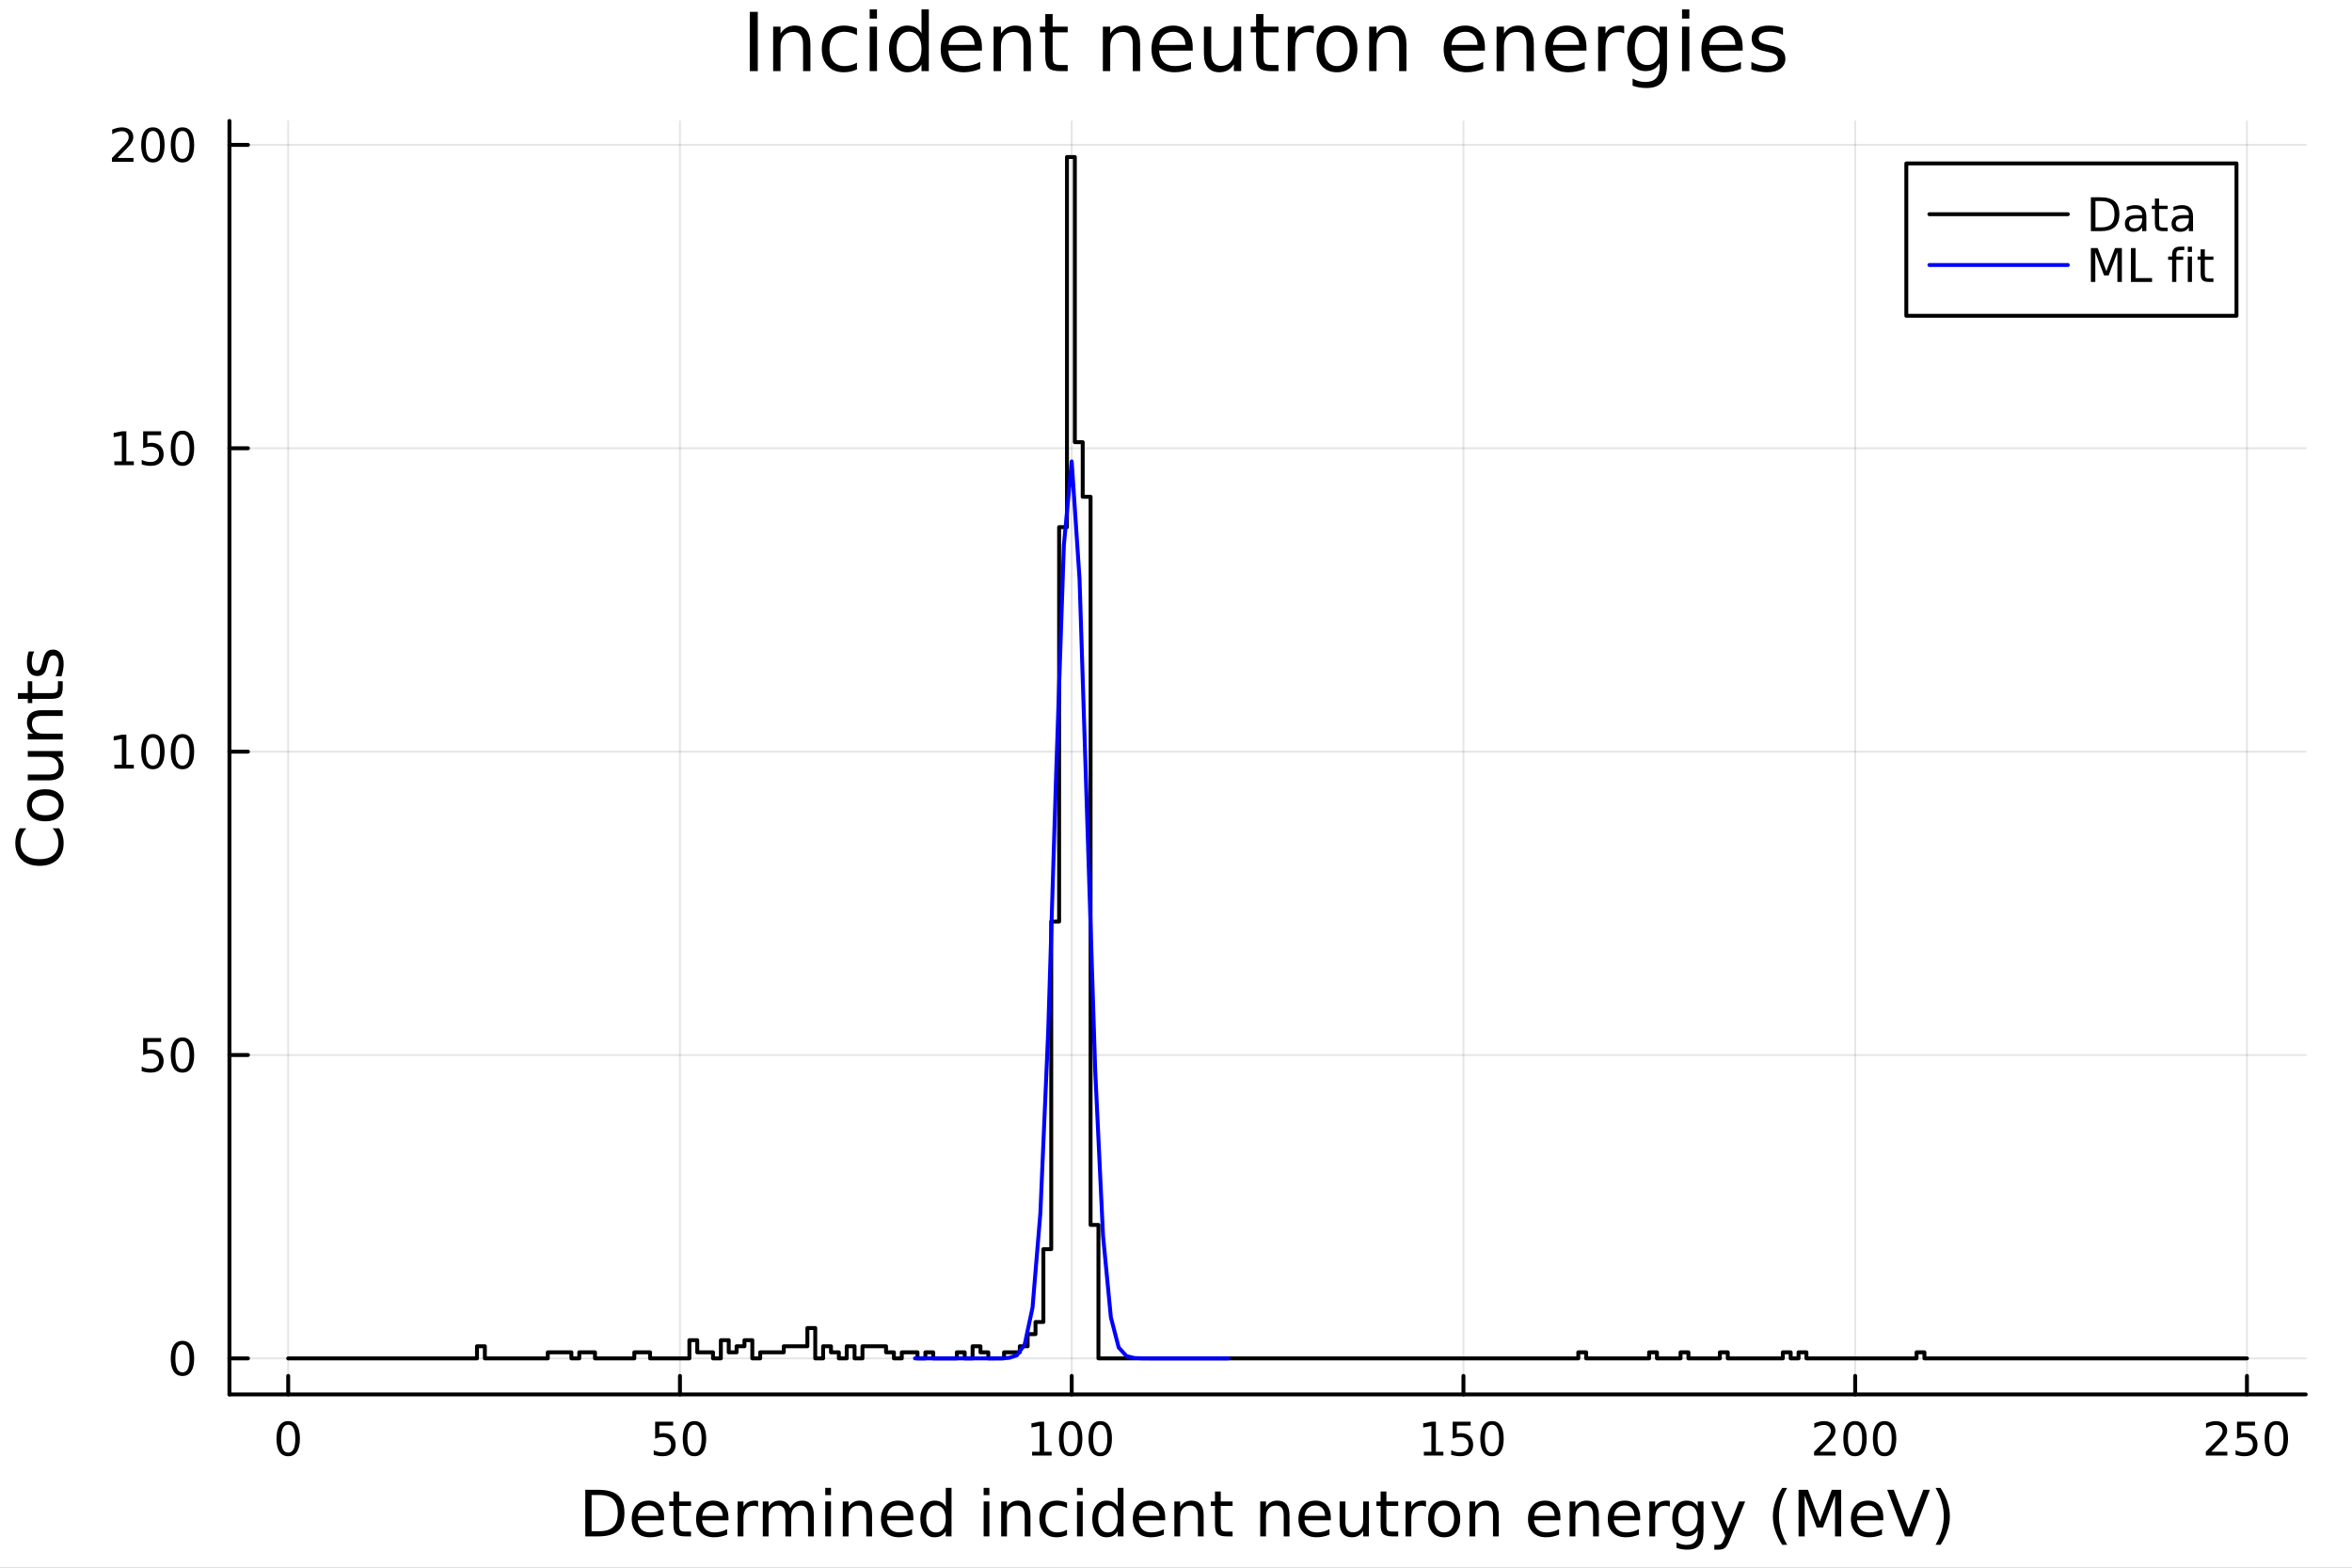 <?xml version="1.0" encoding="utf-8"?>
<svg xmlns="http://www.w3.org/2000/svg" xmlns:xlink="http://www.w3.org/1999/xlink" width="600" height="400" viewBox="0 0 2400 1600">
<rect x="0" y="0" width="2400" height="1600" fill="#808080" stroke="none"/>
<defs>
  <clipPath id="clip560">
    <rect x="0" y="0" width="2400" height="1600"/>
  </clipPath>
</defs>
<path clip-path="url(#clip560)" d="M0 1600 L2400 1600 L2400 0 L0 0  Z" fill="#ffffff" fill-rule="evenodd" fill-opacity="1"/>
<defs>
  <clipPath id="clip561">
    <rect x="480" y="0" width="1681" height="1600"/>
  </clipPath>
</defs>
<path clip-path="url(#clip560)" d="M234.125 1423.18 L2352.76 1423.18 L2352.76 123.472 L234.125 123.472  Z" fill="#ffffff" fill-rule="evenodd" fill-opacity="1"/>
<defs>
  <clipPath id="clip562">
    <rect x="234" y="123" width="2120" height="1301"/>
  </clipPath>
</defs>
<polyline clip-path="url(#clip562)" style="stroke:#000000; stroke-linecap:round; stroke-linejoin:round; stroke-width:2; stroke-opacity:0.1; fill:none" points="294.087,1423.18 294.087,123.472 "/>
<polyline clip-path="url(#clip562)" style="stroke:#000000; stroke-linecap:round; stroke-linejoin:round; stroke-width:2; stroke-opacity:0.1; fill:none" points="693.828,1423.18 693.828,123.472 "/>
<polyline clip-path="url(#clip562)" style="stroke:#000000; stroke-linecap:round; stroke-linejoin:round; stroke-width:2; stroke-opacity:0.1; fill:none" points="1093.57,1423.18 1093.57,123.472 "/>
<polyline clip-path="url(#clip562)" style="stroke:#000000; stroke-linecap:round; stroke-linejoin:round; stroke-width:2; stroke-opacity:0.1; fill:none" points="1493.31,1423.18 1493.31,123.472 "/>
<polyline clip-path="url(#clip562)" style="stroke:#000000; stroke-linecap:round; stroke-linejoin:round; stroke-width:2; stroke-opacity:0.1; fill:none" points="1893.05,1423.18 1893.05,123.472 "/>
<polyline clip-path="url(#clip562)" style="stroke:#000000; stroke-linecap:round; stroke-linejoin:round; stroke-width:2; stroke-opacity:0.1; fill:none" points="2292.79,1423.18 2292.79,123.472 "/>
<polyline clip-path="url(#clip562)" style="stroke:#000000; stroke-linecap:round; stroke-linejoin:round; stroke-width:2; stroke-opacity:0.1; fill:none" points="234.125,1386.4 2352.76,1386.4 "/>
<polyline clip-path="url(#clip562)" style="stroke:#000000; stroke-linecap:round; stroke-linejoin:round; stroke-width:2; stroke-opacity:0.1; fill:none" points="234.125,1076.76 2352.76,1076.76 "/>
<polyline clip-path="url(#clip562)" style="stroke:#000000; stroke-linecap:round; stroke-linejoin:round; stroke-width:2; stroke-opacity:0.1; fill:none" points="234.125,767.133 2352.76,767.133 "/>
<polyline clip-path="url(#clip562)" style="stroke:#000000; stroke-linecap:round; stroke-linejoin:round; stroke-width:2; stroke-opacity:0.1; fill:none" points="234.125,457.502 2352.76,457.502 "/>
<polyline clip-path="url(#clip562)" style="stroke:#000000; stroke-linecap:round; stroke-linejoin:round; stroke-width:2; stroke-opacity:0.1; fill:none" points="234.125,147.871 2352.76,147.871 "/>
<polyline clip-path="url(#clip560)" style="stroke:#000000; stroke-linecap:round; stroke-linejoin:round; stroke-width:4; stroke-opacity:1; fill:none" points="234.125,1423.18 2352.76,1423.18 "/>
<polyline clip-path="url(#clip560)" style="stroke:#000000; stroke-linecap:round; stroke-linejoin:round; stroke-width:4; stroke-opacity:1; fill:none" points="294.087,1423.18 294.087,1404.28 "/>
<polyline clip-path="url(#clip560)" style="stroke:#000000; stroke-linecap:round; stroke-linejoin:round; stroke-width:4; stroke-opacity:1; fill:none" points="693.828,1423.18 693.828,1404.28 "/>
<polyline clip-path="url(#clip560)" style="stroke:#000000; stroke-linecap:round; stroke-linejoin:round; stroke-width:4; stroke-opacity:1; fill:none" points="1093.57,1423.18 1093.57,1404.28 "/>
<polyline clip-path="url(#clip560)" style="stroke:#000000; stroke-linecap:round; stroke-linejoin:round; stroke-width:4; stroke-opacity:1; fill:none" points="1493.31,1423.18 1493.31,1404.28 "/>
<polyline clip-path="url(#clip560)" style="stroke:#000000; stroke-linecap:round; stroke-linejoin:round; stroke-width:4; stroke-opacity:1; fill:none" points="1893.05,1423.18 1893.05,1404.28 "/>
<polyline clip-path="url(#clip560)" style="stroke:#000000; stroke-linecap:round; stroke-linejoin:round; stroke-width:4; stroke-opacity:1; fill:none" points="2292.79,1423.18 2292.79,1404.28 "/>
<path clip-path="url(#clip560)" d="M294.087 1454.1 Q290.476 1454.1 288.647 1457.66 Q286.841 1461.2 286.841 1468.33 Q286.841 1475.44 288.647 1479.01 Q290.476 1482.55 294.087 1482.55 Q297.721 1482.55 299.526 1479.01 Q301.355 1475.44 301.355 1468.33 Q301.355 1461.2 299.526 1457.66 Q297.721 1454.1 294.087 1454.1 M294.087 1450.39 Q299.897 1450.39 302.952 1455 Q306.031 1459.58 306.031 1468.33 Q306.031 1477.06 302.952 1481.67 Q299.897 1486.25 294.087 1486.25 Q288.277 1486.25 285.198 1481.67 Q282.142 1477.06 282.142 1468.33 Q282.142 1459.58 285.198 1455 Q288.277 1450.39 294.087 1450.39 Z" fill="#000000" fill-rule="nonzero" fill-opacity="1" /><path clip-path="url(#clip560)" d="M668.527 1451.02 L686.884 1451.02 L686.884 1454.96 L672.81 1454.96 L672.81 1463.43 Q673.828 1463.08 674.847 1462.92 Q675.865 1462.73 676.884 1462.73 Q682.671 1462.73 686.051 1465.9 Q689.43 1469.08 689.43 1474.49 Q689.43 1480.07 685.958 1483.17 Q682.486 1486.25 676.166 1486.25 Q673.99 1486.25 671.722 1485.88 Q669.477 1485.51 667.069 1484.77 L667.069 1480.07 Q669.152 1481.2 671.375 1481.76 Q673.597 1482.32 676.074 1482.32 Q680.078 1482.32 682.416 1480.21 Q684.754 1478.1 684.754 1474.49 Q684.754 1470.88 682.416 1468.77 Q680.078 1466.67 676.074 1466.67 Q674.199 1466.67 672.324 1467.08 Q670.472 1467.5 668.527 1468.38 L668.527 1451.02 Z" fill="#000000" fill-rule="nonzero" fill-opacity="1" /><path clip-path="url(#clip560)" d="M708.643 1454.1 Q705.032 1454.1 703.203 1457.66 Q701.398 1461.2 701.398 1468.33 Q701.398 1475.44 703.203 1479.01 Q705.032 1482.55 708.643 1482.55 Q712.277 1482.55 714.083 1479.01 Q715.911 1475.44 715.911 1468.33 Q715.911 1461.2 714.083 1457.66 Q712.277 1454.1 708.643 1454.1 M708.643 1450.39 Q714.453 1450.39 717.509 1455 Q720.587 1459.58 720.587 1468.33 Q720.587 1477.06 717.509 1481.67 Q714.453 1486.25 708.643 1486.25 Q702.833 1486.25 699.754 1481.67 Q696.699 1477.06 696.699 1468.33 Q696.699 1459.58 699.754 1455 Q702.833 1450.39 708.643 1450.39 Z" fill="#000000" fill-rule="nonzero" fill-opacity="1" /><path clip-path="url(#clip560)" d="M1053.18 1481.64 L1060.82 1481.64 L1060.82 1455.28 L1052.51 1456.95 L1052.51 1452.69 L1060.77 1451.02 L1065.45 1451.02 L1065.45 1481.64 L1073.08 1481.64 L1073.08 1485.58 L1053.18 1485.58 L1053.18 1481.64 Z" fill="#000000" fill-rule="nonzero" fill-opacity="1" /><path clip-path="url(#clip560)" d="M1092.53 1454.1 Q1088.92 1454.1 1087.09 1457.66 Q1085.28 1461.2 1085.28 1468.33 Q1085.28 1475.44 1087.09 1479.01 Q1088.92 1482.55 1092.53 1482.55 Q1096.16 1482.55 1097.97 1479.01 Q1099.8 1475.44 1099.8 1468.33 Q1099.8 1461.2 1097.97 1457.66 Q1096.16 1454.1 1092.53 1454.1 M1092.53 1450.39 Q1098.34 1450.39 1101.39 1455 Q1104.47 1459.58 1104.47 1468.33 Q1104.47 1477.06 1101.39 1481.67 Q1098.34 1486.25 1092.53 1486.25 Q1086.72 1486.25 1083.64 1481.67 Q1080.58 1477.06 1080.58 1468.33 Q1080.58 1459.58 1083.64 1455 Q1086.72 1450.39 1092.53 1450.39 Z" fill="#000000" fill-rule="nonzero" fill-opacity="1" /><path clip-path="url(#clip560)" d="M1122.69 1454.1 Q1119.08 1454.1 1117.25 1457.66 Q1115.44 1461.2 1115.44 1468.33 Q1115.44 1475.44 1117.25 1479.01 Q1119.08 1482.55 1122.69 1482.55 Q1126.32 1482.55 1128.13 1479.01 Q1129.96 1475.44 1129.96 1468.33 Q1129.96 1461.2 1128.13 1457.66 Q1126.32 1454.1 1122.69 1454.1 M1122.69 1450.39 Q1128.5 1450.39 1131.56 1455 Q1134.63 1459.58 1134.63 1468.33 Q1134.63 1477.06 1131.56 1481.67 Q1128.5 1486.25 1122.69 1486.25 Q1116.88 1486.25 1113.8 1481.67 Q1110.75 1477.06 1110.75 1468.33 Q1110.75 1459.58 1113.8 1455 Q1116.88 1450.39 1122.69 1450.39 Z" fill="#000000" fill-rule="nonzero" fill-opacity="1" /><path clip-path="url(#clip560)" d="M1452.92 1481.64 L1460.56 1481.64 L1460.56 1455.28 L1452.25 1456.95 L1452.25 1452.69 L1460.51 1451.02 L1465.19 1451.02 L1465.19 1481.64 L1472.83 1481.64 L1472.83 1485.58 L1452.92 1485.58 L1452.92 1481.64 Z" fill="#000000" fill-rule="nonzero" fill-opacity="1" /><path clip-path="url(#clip560)" d="M1482.32 1451.02 L1500.67 1451.02 L1500.67 1454.96 L1486.6 1454.96 L1486.6 1463.43 Q1487.62 1463.08 1488.64 1462.92 Q1489.65 1462.73 1490.67 1462.73 Q1496.46 1462.73 1499.84 1465.9 Q1503.22 1469.08 1503.22 1474.49 Q1503.22 1480.07 1499.75 1483.17 Q1496.27 1486.25 1489.96 1486.25 Q1487.78 1486.25 1485.51 1485.88 Q1483.27 1485.51 1480.86 1484.77 L1480.86 1480.07 Q1482.94 1481.2 1485.16 1481.76 Q1487.39 1482.32 1489.86 1482.32 Q1493.87 1482.32 1496.2 1480.21 Q1498.54 1478.1 1498.54 1474.49 Q1498.54 1470.88 1496.2 1468.77 Q1493.87 1466.67 1489.86 1466.67 Q1487.99 1466.67 1486.11 1467.08 Q1484.26 1467.5 1482.32 1468.38 L1482.32 1451.02 Z" fill="#000000" fill-rule="nonzero" fill-opacity="1" /><path clip-path="url(#clip560)" d="M1522.43 1454.1 Q1518.82 1454.1 1516.99 1457.66 Q1515.19 1461.2 1515.19 1468.33 Q1515.19 1475.44 1516.99 1479.01 Q1518.82 1482.55 1522.43 1482.55 Q1526.07 1482.55 1527.87 1479.01 Q1529.7 1475.44 1529.7 1468.33 Q1529.7 1461.2 1527.87 1457.66 Q1526.07 1454.1 1522.43 1454.1 M1522.43 1450.39 Q1528.24 1450.39 1531.3 1455 Q1534.38 1459.58 1534.38 1468.33 Q1534.38 1477.06 1531.3 1481.67 Q1528.24 1486.25 1522.43 1486.25 Q1516.62 1486.25 1513.54 1481.67 Q1510.49 1477.06 1510.49 1468.33 Q1510.49 1459.58 1513.54 1455 Q1516.62 1450.39 1522.43 1450.39 Z" fill="#000000" fill-rule="nonzero" fill-opacity="1" /><path clip-path="url(#clip560)" d="M1856.75 1481.64 L1873.06 1481.64 L1873.06 1485.58 L1851.12 1485.58 L1851.12 1481.64 Q1853.78 1478.89 1858.37 1474.26 Q1862.97 1469.61 1864.15 1468.27 Q1866.4 1465.74 1867.28 1464.01 Q1868.18 1462.25 1868.18 1460.56 Q1868.18 1457.8 1866.24 1456.07 Q1864.31 1454.33 1861.21 1454.33 Q1859.01 1454.33 1856.56 1455.09 Q1854.13 1455.86 1851.35 1457.41 L1851.35 1452.69 Q1854.18 1451.55 1856.63 1450.97 Q1859.08 1450.39 1861.12 1450.39 Q1866.49 1450.39 1869.69 1453.08 Q1872.88 1455.77 1872.88 1460.26 Q1872.88 1462.39 1872.07 1464.31 Q1871.28 1466.2 1869.18 1468.8 Q1868.6 1469.47 1865.5 1472.69 Q1862.39 1475.88 1856.75 1481.64 Z" fill="#000000" fill-rule="nonzero" fill-opacity="1" /><path clip-path="url(#clip560)" d="M1892.88 1454.1 Q1889.27 1454.1 1887.44 1457.66 Q1885.63 1461.2 1885.63 1468.33 Q1885.63 1475.44 1887.44 1479.01 Q1889.27 1482.55 1892.88 1482.55 Q1896.51 1482.55 1898.32 1479.01 Q1900.15 1475.44 1900.15 1468.33 Q1900.15 1461.2 1898.32 1457.66 Q1896.51 1454.1 1892.88 1454.1 M1892.88 1450.39 Q1898.69 1450.39 1901.75 1455 Q1904.82 1459.58 1904.82 1468.33 Q1904.82 1477.06 1901.75 1481.67 Q1898.69 1486.25 1892.88 1486.25 Q1887.07 1486.25 1883.99 1481.67 Q1880.94 1477.06 1880.94 1468.33 Q1880.94 1459.58 1883.99 1455 Q1887.07 1450.39 1892.88 1450.39 Z" fill="#000000" fill-rule="nonzero" fill-opacity="1" /><path clip-path="url(#clip560)" d="M1923.04 1454.1 Q1919.43 1454.1 1917.6 1457.66 Q1915.8 1461.2 1915.8 1468.33 Q1915.8 1475.44 1917.6 1479.01 Q1919.43 1482.55 1923.04 1482.55 Q1926.68 1482.55 1928.48 1479.01 Q1930.31 1475.44 1930.31 1468.33 Q1930.31 1461.2 1928.48 1457.66 Q1926.68 1454.1 1923.04 1454.1 M1923.04 1450.39 Q1928.85 1450.39 1931.91 1455 Q1934.99 1459.58 1934.99 1468.33 Q1934.99 1477.06 1931.91 1481.67 Q1928.85 1486.25 1923.04 1486.25 Q1917.23 1486.25 1914.15 1481.67 Q1911.1 1477.06 1911.1 1468.33 Q1911.1 1459.58 1914.15 1455 Q1917.23 1450.39 1923.04 1450.39 Z" fill="#000000" fill-rule="nonzero" fill-opacity="1" /><path clip-path="url(#clip560)" d="M2256.49 1481.64 L2272.81 1481.64 L2272.81 1485.58 L2250.86 1485.58 L2250.86 1481.64 Q2253.52 1478.89 2258.11 1474.26 Q2262.71 1469.61 2263.89 1468.27 Q2266.14 1465.74 2267.02 1464.01 Q2267.92 1462.25 2267.92 1460.56 Q2267.92 1457.8 2265.98 1456.07 Q2264.06 1454.33 2260.95 1454.33 Q2258.76 1454.33 2256.3 1455.09 Q2253.87 1455.86 2251.09 1457.41 L2251.09 1452.69 Q2253.92 1451.55 2256.37 1450.97 Q2258.82 1450.39 2260.86 1450.39 Q2266.23 1450.39 2269.43 1453.08 Q2272.62 1455.77 2272.62 1460.26 Q2272.62 1462.39 2271.81 1464.31 Q2271.02 1466.2 2268.92 1468.8 Q2268.34 1469.47 2265.24 1472.69 Q2262.14 1475.88 2256.49 1481.64 Z" fill="#000000" fill-rule="nonzero" fill-opacity="1" /><path clip-path="url(#clip560)" d="M2282.67 1451.02 L2301.02 1451.02 L2301.02 1454.96 L2286.95 1454.96 L2286.95 1463.43 Q2287.97 1463.08 2288.99 1462.92 Q2290.01 1462.73 2291.02 1462.73 Q2296.81 1462.73 2300.19 1465.9 Q2303.57 1469.08 2303.57 1474.49 Q2303.57 1480.07 2300.1 1483.17 Q2296.63 1486.25 2290.31 1486.25 Q2288.13 1486.25 2285.86 1485.88 Q2283.62 1485.51 2281.21 1484.77 L2281.21 1480.07 Q2283.29 1481.2 2285.51 1481.76 Q2287.74 1482.32 2290.21 1482.32 Q2294.22 1482.32 2296.56 1480.21 Q2298.89 1478.1 2298.89 1474.49 Q2298.89 1470.88 2296.56 1468.77 Q2294.22 1466.67 2290.21 1466.67 Q2288.34 1466.67 2286.46 1467.08 Q2284.61 1467.5 2282.67 1468.38 L2282.67 1451.02 Z" fill="#000000" fill-rule="nonzero" fill-opacity="1" /><path clip-path="url(#clip560)" d="M2322.78 1454.1 Q2319.17 1454.1 2317.34 1457.66 Q2315.54 1461.2 2315.54 1468.33 Q2315.54 1475.44 2317.34 1479.01 Q2319.17 1482.55 2322.78 1482.55 Q2326.42 1482.55 2328.22 1479.01 Q2330.05 1475.44 2330.05 1468.33 Q2330.05 1461.2 2328.22 1457.66 Q2326.42 1454.1 2322.78 1454.1 M2322.78 1450.39 Q2328.59 1450.39 2331.65 1455 Q2334.73 1459.58 2334.73 1468.33 Q2334.73 1477.06 2331.65 1481.67 Q2328.59 1486.25 2322.78 1486.25 Q2316.97 1486.25 2313.89 1481.67 Q2310.84 1477.06 2310.84 1468.33 Q2310.84 1459.58 2313.89 1455 Q2316.97 1450.39 2322.78 1450.39 Z" fill="#000000" fill-rule="nonzero" fill-opacity="1" /><path clip-path="url(#clip560)" d="M603.669 1525.81 L603.669 1562.76 L611.435 1562.76 Q621.27 1562.76 625.821 1558.3 Q630.405 1553.85 630.405 1544.24 Q630.405 1534.69 625.821 1530.26 Q621.27 1525.81 611.435 1525.81 L603.669 1525.81 M597.239 1520.52 L610.448 1520.52 Q624.262 1520.52 630.723 1526.28 Q637.184 1532.01 637.184 1544.24 Q637.184 1556.52 630.691 1562.28 Q624.198 1568.04 610.448 1568.04 L597.239 1568.04 L597.239 1520.52 Z" fill="#000000" fill-rule="nonzero" fill-opacity="1" /><path clip-path="url(#clip560)" d="M677.67 1548.76 L677.67 1551.62 L650.743 1551.62 Q651.125 1557.67 654.371 1560.85 Q657.65 1564 663.474 1564 Q666.848 1564 669.999 1563.17 Q673.182 1562.35 676.301 1560.69 L676.301 1566.23 Q673.15 1567.57 669.84 1568.27 Q666.53 1568.97 663.124 1568.97 Q654.594 1568.97 649.597 1564 Q644.632 1559.04 644.632 1550.57 Q644.632 1541.82 649.343 1536.69 Q654.085 1531.54 662.106 1531.54 Q669.299 1531.54 673.469 1536.18 Q677.67 1540.8 677.67 1548.76 M671.814 1547.04 Q671.75 1542.23 669.108 1539.37 Q666.498 1536.5 662.169 1536.5 Q657.268 1536.5 654.308 1539.27 Q651.38 1542.04 650.934 1547.07 L671.814 1547.04 Z" fill="#000000" fill-rule="nonzero" fill-opacity="1" /><path clip-path="url(#clip560)" d="M693.075 1522.27 L693.075 1532.4 L705.138 1532.4 L705.138 1536.95 L693.075 1536.95 L693.075 1556.3 Q693.075 1560.66 694.253 1561.9 Q695.462 1563.14 699.122 1563.14 L705.138 1563.14 L705.138 1568.04 L699.122 1568.04 Q692.343 1568.04 689.765 1565.53 Q687.187 1562.98 687.187 1556.3 L687.187 1536.95 L682.89 1536.95 L682.89 1532.4 L687.187 1532.4 L687.187 1522.27 L693.075 1522.27 Z" fill="#000000" fill-rule="nonzero" fill-opacity="1" /><path clip-path="url(#clip560)" d="M743.332 1548.76 L743.332 1551.62 L716.405 1551.62 Q716.787 1557.67 720.034 1560.85 Q723.312 1564 729.137 1564 Q732.511 1564 735.662 1563.17 Q738.844 1562.35 741.964 1560.69 L741.964 1566.23 Q738.813 1567.57 735.502 1568.27 Q732.192 1568.97 728.787 1568.97 Q720.257 1568.97 715.259 1564 Q710.294 1559.04 710.294 1550.57 Q710.294 1541.82 715.005 1536.69 Q719.747 1531.54 727.768 1531.54 Q734.961 1531.54 739.131 1536.18 Q743.332 1540.8 743.332 1548.76 M737.476 1547.04 Q737.412 1542.23 734.77 1539.37 Q732.16 1536.5 727.832 1536.5 Q722.93 1536.5 719.97 1539.27 Q717.042 1542.04 716.596 1547.07 L737.476 1547.04 Z" fill="#000000" fill-rule="nonzero" fill-opacity="1" /><path clip-path="url(#clip560)" d="M773.601 1537.87 Q772.614 1537.3 771.437 1537.04 Q770.291 1536.76 768.891 1536.76 Q763.925 1536.76 761.252 1540 Q758.61 1543.22 758.61 1549.27 L758.61 1568.04 L752.722 1568.04 L752.722 1532.4 L758.61 1532.4 L758.61 1537.93 Q760.456 1534.69 763.416 1533.13 Q766.376 1531.54 770.609 1531.54 Q771.214 1531.54 771.946 1531.63 Q772.678 1531.7 773.569 1531.85 L773.601 1537.87 Z" fill="#000000" fill-rule="nonzero" fill-opacity="1" /><path clip-path="url(#clip560)" d="M806.353 1539.24 Q808.549 1535.29 811.604 1533.41 Q814.66 1531.54 818.798 1531.54 Q824.368 1531.54 827.391 1535.45 Q830.415 1539.33 830.415 1546.53 L830.415 1568.04 L824.527 1568.04 L824.527 1546.72 Q824.527 1541.59 822.713 1539.11 Q820.898 1536.63 817.174 1536.63 Q812.623 1536.63 809.981 1539.65 Q807.339 1542.68 807.339 1547.9 L807.339 1568.04 L801.451 1568.04 L801.451 1546.72 Q801.451 1541.56 799.637 1539.11 Q797.823 1536.63 794.035 1536.63 Q789.547 1536.63 786.905 1539.68 Q784.264 1542.71 784.264 1547.9 L784.264 1568.04 L778.375 1568.04 L778.375 1532.4 L784.264 1532.4 L784.264 1537.93 Q786.269 1534.66 789.07 1533.1 Q791.871 1531.54 795.722 1531.54 Q799.605 1531.54 802.31 1533.51 Q805.048 1535.48 806.353 1539.24 Z" fill="#000000" fill-rule="nonzero" fill-opacity="1" /><path clip-path="url(#clip560)" d="M842.096 1532.4 L847.953 1532.4 L847.953 1568.04 L842.096 1568.04 L842.096 1532.4 M842.096 1518.52 L847.953 1518.52 L847.953 1525.93 L842.096 1525.93 L842.096 1518.52 Z" fill="#000000" fill-rule="nonzero" fill-opacity="1" /><path clip-path="url(#clip560)" d="M889.839 1546.53 L889.839 1568.04 L883.983 1568.04 L883.983 1546.72 Q883.983 1541.66 882.009 1539.14 Q880.036 1536.63 876.089 1536.63 Q871.347 1536.63 868.609 1539.65 Q865.872 1542.68 865.872 1547.9 L865.872 1568.04 L859.984 1568.04 L859.984 1532.4 L865.872 1532.4 L865.872 1537.93 Q867.973 1534.72 870.805 1533.13 Q873.67 1531.54 877.394 1531.54 Q883.537 1531.54 886.688 1535.36 Q889.839 1539.14 889.839 1546.53 Z" fill="#000000" fill-rule="nonzero" fill-opacity="1" /><path clip-path="url(#clip560)" d="M932.012 1548.76 L932.012 1551.62 L905.085 1551.62 Q905.467 1557.67 908.713 1560.85 Q911.992 1564 917.816 1564 Q921.19 1564 924.341 1563.17 Q927.524 1562.35 930.643 1560.69 L930.643 1566.23 Q927.492 1567.57 924.182 1568.27 Q920.872 1568.97 917.466 1568.97 Q908.936 1568.97 903.939 1564 Q898.974 1559.04 898.974 1550.57 Q898.974 1541.82 903.684 1536.69 Q908.427 1531.54 916.448 1531.54 Q923.641 1531.54 927.81 1536.18 Q932.012 1540.8 932.012 1548.76 M926.155 1547.04 Q926.092 1542.23 923.45 1539.37 Q920.84 1536.5 916.511 1536.5 Q911.61 1536.5 908.65 1539.27 Q905.721 1542.04 905.276 1547.07 L926.155 1547.04 Z" fill="#000000" fill-rule="nonzero" fill-opacity="1" /><path clip-path="url(#clip560)" d="M965.082 1537.81 L965.082 1518.52 L970.938 1518.52 L970.938 1568.04 L965.082 1568.04 L965.082 1562.7 Q963.236 1565.88 960.403 1567.44 Q957.602 1568.97 953.655 1568.97 Q947.194 1568.97 943.12 1563.81 Q939.078 1558.65 939.078 1550.25 Q939.078 1541.85 943.12 1536.69 Q947.194 1531.54 953.655 1531.54 Q957.602 1531.54 960.403 1533.1 Q963.236 1534.62 965.082 1537.81 M945.125 1550.25 Q945.125 1556.71 947.767 1560.4 Q950.44 1564.07 955.087 1564.07 Q959.734 1564.07 962.408 1560.4 Q965.082 1556.71 965.082 1550.25 Q965.082 1543.79 962.408 1540.13 Q959.734 1536.44 955.087 1536.44 Q950.44 1536.44 947.767 1540.13 Q945.125 1543.79 945.125 1550.25 Z" fill="#000000" fill-rule="nonzero" fill-opacity="1" /><path clip-path="url(#clip560)" d="M1003.72 1532.4 L1009.58 1532.4 L1009.58 1568.04 L1003.72 1568.04 L1003.72 1532.4 M1003.72 1518.52 L1009.58 1518.52 L1009.58 1525.93 L1003.72 1525.93 L1003.72 1518.52 Z" fill="#000000" fill-rule="nonzero" fill-opacity="1" /><path clip-path="url(#clip560)" d="M1051.46 1546.53 L1051.46 1568.04 L1045.61 1568.04 L1045.61 1546.72 Q1045.61 1541.66 1043.63 1539.14 Q1041.66 1536.63 1037.71 1536.63 Q1032.97 1536.63 1030.23 1539.65 Q1027.5 1542.68 1027.5 1547.9 L1027.5 1568.04 L1021.61 1568.04 L1021.61 1532.4 L1027.5 1532.4 L1027.5 1537.93 Q1029.6 1534.72 1032.43 1533.13 Q1035.3 1531.54 1039.02 1531.54 Q1045.16 1531.54 1048.31 1535.36 Q1051.46 1539.14 1051.46 1546.53 Z" fill="#000000" fill-rule="nonzero" fill-opacity="1" /><path clip-path="url(#clip560)" d="M1088.8 1533.76 L1088.8 1539.24 Q1086.32 1537.87 1083.8 1537.2 Q1081.32 1536.5 1078.77 1536.5 Q1073.08 1536.5 1069.92 1540.13 Q1066.77 1543.73 1066.77 1550.25 Q1066.77 1556.78 1069.92 1560.4 Q1073.08 1564 1078.77 1564 Q1081.32 1564 1083.8 1563.33 Q1086.32 1562.63 1088.8 1561.26 L1088.8 1566.68 Q1086.35 1567.82 1083.71 1568.39 Q1081.1 1568.97 1078.14 1568.97 Q1070.08 1568.97 1065.34 1563.91 Q1060.6 1558.85 1060.6 1550.25 Q1060.6 1541.53 1065.37 1536.53 Q1070.18 1531.54 1078.52 1531.54 Q1081.22 1531.54 1083.8 1532.11 Q1086.38 1532.65 1088.8 1533.76 Z" fill="#000000" fill-rule="nonzero" fill-opacity="1" /><path clip-path="url(#clip560)" d="M1098.98 1532.4 L1104.84 1532.4 L1104.84 1568.04 L1098.98 1568.04 L1098.98 1532.4 M1098.98 1518.52 L1104.84 1518.52 L1104.84 1525.93 L1098.98 1525.93 L1098.98 1518.52 Z" fill="#000000" fill-rule="nonzero" fill-opacity="1" /><path clip-path="url(#clip560)" d="M1140.55 1537.81 L1140.55 1518.52 L1146.41 1518.52 L1146.41 1568.04 L1140.55 1568.04 L1140.55 1562.7 Q1138.71 1565.88 1135.87 1567.44 Q1133.07 1568.97 1129.13 1568.97 Q1122.66 1568.97 1118.59 1563.81 Q1114.55 1558.65 1114.55 1550.25 Q1114.55 1541.85 1118.59 1536.69 Q1122.66 1531.54 1129.13 1531.54 Q1133.07 1531.54 1135.87 1533.1 Q1138.71 1534.62 1140.55 1537.81 M1120.6 1550.25 Q1120.6 1556.71 1123.24 1560.4 Q1125.91 1564.07 1130.56 1564.07 Q1135.21 1564.07 1137.88 1560.4 Q1140.55 1556.71 1140.55 1550.25 Q1140.55 1543.79 1137.88 1540.13 Q1135.21 1536.44 1130.56 1536.44 Q1125.91 1536.44 1123.24 1540.13 Q1120.6 1543.79 1120.6 1550.25 Z" fill="#000000" fill-rule="nonzero" fill-opacity="1" /><path clip-path="url(#clip560)" d="M1188.96 1548.76 L1188.96 1551.62 L1162.04 1551.62 Q1162.42 1557.67 1165.67 1560.85 Q1168.94 1564 1174.77 1564 Q1178.14 1564 1181.29 1563.17 Q1184.48 1562.35 1187.59 1560.69 L1187.59 1566.23 Q1184.44 1567.57 1181.13 1568.27 Q1177.82 1568.97 1174.42 1568.97 Q1165.89 1568.97 1160.89 1564 Q1155.93 1559.04 1155.93 1550.57 Q1155.93 1541.82 1160.64 1536.69 Q1165.38 1531.54 1173.4 1531.54 Q1180.59 1531.54 1184.76 1536.18 Q1188.96 1540.8 1188.96 1548.76 M1183.11 1547.04 Q1183.04 1542.23 1180.4 1539.37 Q1177.79 1536.5 1173.46 1536.5 Q1168.56 1536.5 1165.6 1539.27 Q1162.67 1542.04 1162.23 1547.07 L1183.11 1547.04 Z" fill="#000000" fill-rule="nonzero" fill-opacity="1" /><path clip-path="url(#clip560)" d="M1228.21 1546.53 L1228.21 1568.04 L1222.35 1568.04 L1222.35 1546.72 Q1222.35 1541.66 1220.38 1539.14 Q1218.4 1536.63 1214.46 1536.63 Q1209.72 1536.63 1206.98 1539.65 Q1204.24 1542.68 1204.24 1547.9 L1204.24 1568.04 L1198.35 1568.04 L1198.35 1532.4 L1204.24 1532.4 L1204.24 1537.93 Q1206.34 1534.72 1209.17 1533.13 Q1212.04 1531.54 1215.76 1531.54 Q1221.91 1531.54 1225.06 1535.36 Q1228.21 1539.14 1228.21 1546.53 Z" fill="#000000" fill-rule="nonzero" fill-opacity="1" /><path clip-path="url(#clip560)" d="M1245.68 1522.27 L1245.68 1532.4 L1257.74 1532.4 L1257.74 1536.95 L1245.68 1536.95 L1245.68 1556.3 Q1245.68 1560.66 1246.86 1561.9 Q1248.07 1563.14 1251.73 1563.14 L1257.74 1563.14 L1257.74 1568.04 L1251.73 1568.04 Q1244.95 1568.04 1242.37 1565.53 Q1239.79 1562.98 1239.79 1556.3 L1239.79 1536.95 L1235.5 1536.95 L1235.5 1532.4 L1239.79 1532.4 L1239.79 1522.27 L1245.68 1522.27 Z" fill="#000000" fill-rule="nonzero" fill-opacity="1" /><path clip-path="url(#clip560)" d="M1315.8 1546.53 L1315.8 1568.04 L1309.94 1568.04 L1309.94 1546.72 Q1309.94 1541.66 1307.97 1539.14 Q1306 1536.63 1302.05 1536.63 Q1297.31 1536.63 1294.57 1539.65 Q1291.83 1542.68 1291.83 1547.9 L1291.83 1568.04 L1285.95 1568.04 L1285.95 1532.4 L1291.83 1532.4 L1291.83 1537.93 Q1293.93 1534.72 1296.77 1533.13 Q1299.63 1531.54 1303.36 1531.54 Q1309.5 1531.54 1312.65 1535.36 Q1315.8 1539.14 1315.8 1546.53 Z" fill="#000000" fill-rule="nonzero" fill-opacity="1" /><path clip-path="url(#clip560)" d="M1357.97 1548.76 L1357.97 1551.62 L1331.05 1551.62 Q1331.43 1557.67 1334.67 1560.85 Q1337.95 1564 1343.78 1564 Q1347.15 1564 1350.3 1563.17 Q1353.49 1562.35 1356.6 1560.69 L1356.6 1566.23 Q1353.45 1567.57 1350.14 1568.27 Q1346.83 1568.97 1343.43 1568.97 Q1334.9 1568.97 1329.9 1564 Q1324.94 1559.04 1324.94 1550.57 Q1324.94 1541.82 1329.65 1536.69 Q1334.39 1531.54 1342.41 1531.54 Q1349.6 1531.54 1353.77 1536.18 Q1357.97 1540.8 1357.97 1548.76 M1352.12 1547.04 Q1352.05 1542.23 1349.41 1539.37 Q1346.8 1536.5 1342.47 1536.5 Q1337.57 1536.5 1334.61 1539.27 Q1331.68 1542.04 1331.24 1547.07 L1352.12 1547.04 Z" fill="#000000" fill-rule="nonzero" fill-opacity="1" /><path clip-path="url(#clip560)" d="M1366.98 1553.98 L1366.98 1532.4 L1372.84 1532.4 L1372.84 1553.75 Q1372.84 1558.81 1374.81 1561.36 Q1376.78 1563.87 1380.73 1563.87 Q1385.47 1563.87 1388.21 1560.85 Q1390.98 1557.83 1390.98 1552.61 L1390.98 1532.4 L1396.84 1532.4 L1396.84 1568.04 L1390.98 1568.04 L1390.98 1562.57 Q1388.85 1565.82 1386.01 1567.41 Q1383.21 1568.97 1379.49 1568.97 Q1373.35 1568.97 1370.16 1565.15 Q1366.98 1561.33 1366.98 1553.98 M1381.72 1531.54 L1381.72 1531.54 Z" fill="#000000" fill-rule="nonzero" fill-opacity="1" /><path clip-path="url(#clip560)" d="M1414.69 1522.27 L1414.69 1532.4 L1426.75 1532.4 L1426.75 1536.95 L1414.69 1536.95 L1414.69 1556.3 Q1414.69 1560.66 1415.87 1561.9 Q1417.08 1563.14 1420.74 1563.14 L1426.75 1563.14 L1426.75 1568.04 L1420.74 1568.04 Q1413.96 1568.04 1411.38 1565.53 Q1408.8 1562.98 1408.8 1556.3 L1408.8 1536.95 L1404.51 1536.95 L1404.51 1532.4 L1408.8 1532.4 L1408.8 1522.27 L1414.69 1522.27 Z" fill="#000000" fill-rule="nonzero" fill-opacity="1" /><path clip-path="url(#clip560)" d="M1455.11 1537.87 Q1454.13 1537.3 1452.95 1537.04 Q1451.8 1536.76 1450.4 1536.76 Q1445.44 1536.76 1442.76 1540 Q1440.12 1543.22 1440.12 1549.27 L1440.12 1568.04 L1434.23 1568.04 L1434.23 1532.4 L1440.12 1532.4 L1440.12 1537.93 Q1441.97 1534.69 1444.93 1533.13 Q1447.89 1531.54 1452.12 1531.54 Q1452.73 1531.54 1453.46 1531.63 Q1454.19 1531.7 1455.08 1531.85 L1455.11 1537.87 Z" fill="#000000" fill-rule="nonzero" fill-opacity="1" /><path clip-path="url(#clip560)" d="M1473.64 1536.5 Q1468.93 1536.5 1466.19 1540.19 Q1463.45 1543.85 1463.45 1550.25 Q1463.45 1556.65 1466.16 1560.34 Q1468.9 1564 1473.64 1564 Q1478.32 1564 1481.05 1560.31 Q1483.79 1556.62 1483.79 1550.25 Q1483.79 1543.92 1481.05 1540.23 Q1478.32 1536.5 1473.64 1536.5 M1473.64 1531.54 Q1481.28 1531.54 1485.64 1536.5 Q1490 1541.47 1490 1550.25 Q1490 1559 1485.64 1564 Q1481.28 1568.97 1473.64 1568.97 Q1465.97 1568.97 1461.61 1564 Q1457.28 1559 1457.28 1550.25 Q1457.28 1541.47 1461.61 1536.5 Q1465.97 1531.54 1473.64 1531.54 Z" fill="#000000" fill-rule="nonzero" fill-opacity="1" /><path clip-path="url(#clip560)" d="M1529.34 1546.53 L1529.34 1568.04 L1523.48 1568.04 L1523.48 1546.72 Q1523.48 1541.66 1521.51 1539.14 Q1519.53 1536.63 1515.59 1536.63 Q1510.85 1536.63 1508.11 1539.65 Q1505.37 1542.68 1505.37 1547.9 L1505.37 1568.04 L1499.48 1568.04 L1499.48 1532.4 L1505.37 1532.4 L1505.37 1537.93 Q1507.47 1534.72 1510.3 1533.13 Q1513.17 1531.54 1516.89 1531.54 Q1523.04 1531.54 1526.19 1535.36 Q1529.34 1539.14 1529.34 1546.53 Z" fill="#000000" fill-rule="nonzero" fill-opacity="1" /><path clip-path="url(#clip560)" d="M1592.23 1548.76 L1592.23 1551.62 L1565.3 1551.62 Q1565.69 1557.67 1568.93 1560.85 Q1572.21 1564 1578.04 1564 Q1581.41 1564 1584.56 1563.17 Q1587.74 1562.35 1590.86 1560.69 L1590.86 1566.23 Q1587.71 1567.57 1584.4 1568.27 Q1581.09 1568.97 1577.69 1568.97 Q1569.16 1568.97 1564.16 1564 Q1559.19 1559.04 1559.19 1550.57 Q1559.19 1541.82 1563.9 1536.69 Q1568.65 1531.54 1576.67 1531.54 Q1583.86 1531.54 1588.03 1536.18 Q1592.23 1540.8 1592.23 1548.76 M1586.37 1547.04 Q1586.31 1542.23 1583.67 1539.37 Q1581.06 1536.5 1576.73 1536.5 Q1571.83 1536.5 1568.87 1539.27 Q1565.94 1542.04 1565.5 1547.07 L1586.37 1547.04 Z" fill="#000000" fill-rule="nonzero" fill-opacity="1" /><path clip-path="url(#clip560)" d="M1631.48 1546.53 L1631.48 1568.04 L1625.62 1568.04 L1625.62 1546.72 Q1625.62 1541.66 1623.65 1539.14 Q1621.67 1536.63 1617.73 1536.63 Q1612.98 1536.63 1610.25 1539.65 Q1607.51 1542.68 1607.51 1547.9 L1607.51 1568.04 L1601.62 1568.04 L1601.62 1532.4 L1607.51 1532.4 L1607.51 1537.93 Q1609.61 1534.72 1612.44 1533.13 Q1615.31 1531.54 1619.03 1531.54 Q1625.17 1531.54 1628.32 1535.36 Q1631.48 1539.14 1631.48 1546.53 Z" fill="#000000" fill-rule="nonzero" fill-opacity="1" /><path clip-path="url(#clip560)" d="M1673.65 1548.76 L1673.65 1551.62 L1646.72 1551.62 Q1647.1 1557.67 1650.35 1560.85 Q1653.63 1564 1659.45 1564 Q1662.83 1564 1665.98 1563.17 Q1669.16 1562.35 1672.28 1560.69 L1672.28 1566.23 Q1669.13 1567.57 1665.82 1568.27 Q1662.51 1568.97 1659.1 1568.97 Q1650.57 1568.97 1645.58 1564 Q1640.61 1559.04 1640.61 1550.57 Q1640.61 1541.82 1645.32 1536.69 Q1650.06 1531.54 1658.08 1531.54 Q1665.28 1531.54 1669.45 1536.18 Q1673.65 1540.8 1673.65 1548.76 M1667.79 1547.04 Q1667.73 1542.23 1665.09 1539.37 Q1662.48 1536.5 1658.15 1536.5 Q1653.25 1536.5 1650.29 1539.27 Q1647.36 1542.04 1646.91 1547.07 L1667.79 1547.04 Z" fill="#000000" fill-rule="nonzero" fill-opacity="1" /><path clip-path="url(#clip560)" d="M1703.92 1537.87 Q1702.93 1537.3 1701.75 1537.04 Q1700.61 1536.76 1699.21 1536.76 Q1694.24 1536.76 1691.57 1540 Q1688.93 1543.22 1688.93 1549.27 L1688.93 1568.04 L1683.04 1568.04 L1683.04 1532.4 L1688.93 1532.4 L1688.93 1537.93 Q1690.77 1534.69 1693.73 1533.13 Q1696.69 1531.54 1700.93 1531.54 Q1701.53 1531.54 1702.26 1531.63 Q1702.99 1531.7 1703.89 1531.85 L1703.92 1537.87 Z" fill="#000000" fill-rule="nonzero" fill-opacity="1" /><path clip-path="url(#clip560)" d="M1732.37 1549.81 Q1732.37 1543.44 1729.73 1539.94 Q1727.12 1536.44 1722.38 1536.44 Q1717.67 1536.44 1715.03 1539.94 Q1712.42 1543.44 1712.42 1549.81 Q1712.42 1556.14 1715.03 1559.64 Q1717.67 1563.14 1722.38 1563.14 Q1727.12 1563.14 1729.73 1559.64 Q1732.37 1556.14 1732.37 1549.81 M1738.23 1563.62 Q1738.23 1572.72 1734.19 1577.15 Q1730.14 1581.6 1721.8 1581.6 Q1718.72 1581.6 1715.98 1581.13 Q1713.24 1580.68 1710.67 1579.72 L1710.67 1574.03 Q1713.24 1575.43 1715.76 1576.1 Q1718.27 1576.76 1720.88 1576.76 Q1726.64 1576.76 1729.51 1573.74 Q1732.37 1570.75 1732.37 1564.67 L1732.37 1561.77 Q1730.56 1564.92 1727.73 1566.48 Q1724.89 1568.04 1720.95 1568.04 Q1714.39 1568.04 1710.38 1563.05 Q1706.37 1558.05 1706.37 1549.81 Q1706.37 1541.53 1710.38 1536.53 Q1714.39 1531.54 1720.95 1531.54 Q1724.89 1531.54 1727.73 1533.1 Q1730.56 1534.66 1732.37 1537.81 L1732.37 1532.4 L1738.23 1532.4 L1738.23 1563.62 Z" fill="#000000" fill-rule="nonzero" fill-opacity="1" /><path clip-path="url(#clip560)" d="M1765.12 1571.35 Q1762.64 1577.72 1760.29 1579.66 Q1757.93 1581.6 1753.98 1581.6 L1749.3 1581.6 L1749.3 1576.7 L1752.74 1576.7 Q1755.16 1576.7 1756.5 1575.56 Q1757.83 1574.41 1759.46 1570.14 L1760.51 1567.47 L1746.09 1532.4 L1752.3 1532.4 L1763.44 1560.28 L1774.58 1532.4 L1780.78 1532.4 L1765.12 1571.35 Z" fill="#000000" fill-rule="nonzero" fill-opacity="1" /><path clip-path="url(#clip560)" d="M1823.66 1518.58 Q1819.39 1525.9 1817.32 1533.06 Q1815.25 1540.23 1815.25 1547.58 Q1815.25 1554.93 1817.32 1562.16 Q1819.42 1569.35 1823.66 1576.64 L1818.56 1576.64 Q1813.79 1569.16 1811.4 1561.93 Q1809.05 1554.71 1809.05 1547.58 Q1809.05 1540.48 1811.4 1533.29 Q1813.76 1526.09 1818.56 1518.58 L1823.66 1518.58 Z" fill="#000000" fill-rule="nonzero" fill-opacity="1" /><path clip-path="url(#clip560)" d="M1835.27 1520.52 L1844.85 1520.52 L1856.98 1552.86 L1869.17 1520.52 L1878.75 1520.52 L1878.75 1568.04 L1872.48 1568.04 L1872.48 1526.32 L1860.23 1558.91 L1853.77 1558.91 L1841.51 1526.32 L1841.51 1568.04 L1835.27 1568.04 L1835.27 1520.52 Z" fill="#000000" fill-rule="nonzero" fill-opacity="1" /><path clip-path="url(#clip560)" d="M1921.75 1548.76 L1921.75 1551.62 L1894.82 1551.62 Q1895.21 1557.67 1898.45 1560.85 Q1901.73 1564 1907.56 1564 Q1910.93 1564 1914.08 1563.17 Q1917.26 1562.35 1920.38 1560.69 L1920.38 1566.23 Q1917.23 1567.57 1913.92 1568.27 Q1910.61 1568.97 1907.21 1568.97 Q1898.68 1568.97 1893.68 1564 Q1888.71 1559.04 1888.71 1550.57 Q1888.71 1541.82 1893.42 1536.69 Q1898.17 1531.54 1906.19 1531.54 Q1913.38 1531.54 1917.55 1536.18 Q1921.75 1540.8 1921.75 1548.76 M1915.9 1547.04 Q1915.83 1542.23 1913.19 1539.37 Q1910.58 1536.5 1906.25 1536.5 Q1901.35 1536.5 1898.39 1539.27 Q1895.46 1542.04 1895.02 1547.07 L1915.9 1547.04 Z" fill="#000000" fill-rule="nonzero" fill-opacity="1" /><path clip-path="url(#clip560)" d="M1943.87 1568.04 L1925.73 1520.52 L1932.45 1520.52 L1947.5 1560.53 L1962.59 1520.52 L1969.27 1520.52 L1951.16 1568.04 L1943.87 1568.04 Z" fill="#000000" fill-rule="nonzero" fill-opacity="1" /><path clip-path="url(#clip560)" d="M1975.03 1518.58 L1980.13 1518.58 Q1984.9 1526.09 1987.25 1533.29 Q1989.64 1540.48 1989.64 1547.58 Q1989.64 1554.71 1987.25 1561.93 Q1984.9 1569.16 1980.13 1576.64 L1975.03 1576.64 Q1979.27 1569.35 1981.33 1562.16 Q1983.44 1554.93 1983.44 1547.58 Q1983.44 1540.23 1981.33 1533.06 Q1979.27 1525.9 1975.03 1518.58 Z" fill="#000000" fill-rule="nonzero" fill-opacity="1" /><polyline clip-path="url(#clip560)" style="stroke:#000000; stroke-linecap:round; stroke-linejoin:round; stroke-width:4; stroke-opacity:1; fill:none" points="234.125,1423.18 234.125,123.472 "/>
<polyline clip-path="url(#clip560)" style="stroke:#000000; stroke-linecap:round; stroke-linejoin:round; stroke-width:4; stroke-opacity:1; fill:none" points="234.125,1386.4 253.023,1386.4 "/>
<polyline clip-path="url(#clip560)" style="stroke:#000000; stroke-linecap:round; stroke-linejoin:round; stroke-width:4; stroke-opacity:1; fill:none" points="234.125,1076.76 253.023,1076.76 "/>
<polyline clip-path="url(#clip560)" style="stroke:#000000; stroke-linecap:round; stroke-linejoin:round; stroke-width:4; stroke-opacity:1; fill:none" points="234.125,767.133 253.023,767.133 "/>
<polyline clip-path="url(#clip560)" style="stroke:#000000; stroke-linecap:round; stroke-linejoin:round; stroke-width:4; stroke-opacity:1; fill:none" points="234.125,457.502 253.023,457.502 "/>
<polyline clip-path="url(#clip560)" style="stroke:#000000; stroke-linecap:round; stroke-linejoin:round; stroke-width:4; stroke-opacity:1; fill:none" points="234.125,147.871 253.023,147.871 "/>
<path clip-path="url(#clip560)" d="M186.181 1372.19 Q182.57 1372.19 180.741 1375.76 Q178.936 1379.3 178.936 1386.43 Q178.936 1393.54 180.741 1397.1 Q182.57 1400.64 186.181 1400.64 Q189.815 1400.64 191.621 1397.1 Q193.45 1393.54 193.45 1386.43 Q193.45 1379.3 191.621 1375.76 Q189.815 1372.19 186.181 1372.19 M186.181 1368.49 Q191.991 1368.49 195.047 1373.1 Q198.125 1377.68 198.125 1386.43 Q198.125 1395.16 195.047 1399.76 Q191.991 1404.35 186.181 1404.35 Q180.371 1404.35 177.292 1399.76 Q174.237 1395.16 174.237 1386.43 Q174.237 1377.68 177.292 1373.1 Q180.371 1368.49 186.181 1368.49 Z" fill="#000000" fill-rule="nonzero" fill-opacity="1" /><path clip-path="url(#clip560)" d="M146.066 1059.48 L164.422 1059.48 L164.422 1063.42 L150.348 1063.42 L150.348 1071.89 Q151.366 1071.54 152.385 1071.38 Q153.403 1071.2 154.422 1071.2 Q160.209 1071.2 163.589 1074.37 Q166.968 1077.54 166.968 1082.96 Q166.968 1088.54 163.496 1091.64 Q160.024 1094.72 153.704 1094.72 Q151.528 1094.72 149.26 1094.35 Q147.015 1093.98 144.607 1093.23 L144.607 1088.54 Q146.691 1089.67 148.913 1090.23 Q151.135 1090.78 153.612 1090.78 Q157.616 1090.78 159.954 1088.67 Q162.292 1086.57 162.292 1082.96 Q162.292 1079.35 159.954 1077.24 Q157.616 1075.13 153.612 1075.13 Q151.737 1075.13 149.862 1075.55 Q148.01 1075.97 146.066 1076.85 L146.066 1059.48 Z" fill="#000000" fill-rule="nonzero" fill-opacity="1" /><path clip-path="url(#clip560)" d="M186.181 1062.56 Q182.57 1062.56 180.741 1066.13 Q178.936 1069.67 178.936 1076.8 Q178.936 1083.91 180.741 1087.47 Q182.57 1091.01 186.181 1091.01 Q189.815 1091.01 191.621 1087.47 Q193.45 1083.91 193.45 1076.8 Q193.45 1069.67 191.621 1066.13 Q189.815 1062.56 186.181 1062.56 M186.181 1058.86 Q191.991 1058.86 195.047 1063.47 Q198.125 1068.05 198.125 1076.8 Q198.125 1085.53 195.047 1090.13 Q191.991 1094.72 186.181 1094.72 Q180.371 1094.72 177.292 1090.13 Q174.237 1085.53 174.237 1076.8 Q174.237 1068.05 177.292 1063.47 Q180.371 1058.86 186.181 1058.86 Z" fill="#000000" fill-rule="nonzero" fill-opacity="1" /><path clip-path="url(#clip560)" d="M116.668 780.478 L124.306 780.478 L124.306 754.113 L115.996 755.779 L115.996 751.52 L124.26 749.853 L128.936 749.853 L128.936 780.478 L136.575 780.478 L136.575 784.413 L116.668 784.413 L116.668 780.478 Z" fill="#000000" fill-rule="nonzero" fill-opacity="1" /><path clip-path="url(#clip560)" d="M156.019 752.932 Q152.408 752.932 150.579 756.497 Q148.774 760.038 148.774 767.168 Q148.774 774.275 150.579 777.839 Q152.408 781.381 156.019 781.381 Q159.653 781.381 161.459 777.839 Q163.288 774.275 163.288 767.168 Q163.288 760.038 161.459 756.497 Q159.653 752.932 156.019 752.932 M156.019 749.228 Q161.829 749.228 164.885 753.835 Q167.964 758.418 167.964 767.168 Q167.964 775.895 164.885 780.501 Q161.829 785.085 156.019 785.085 Q150.209 785.085 147.13 780.501 Q144.075 775.895 144.075 767.168 Q144.075 758.418 147.13 753.835 Q150.209 749.228 156.019 749.228 Z" fill="#000000" fill-rule="nonzero" fill-opacity="1" /><path clip-path="url(#clip560)" d="M186.181 752.932 Q182.57 752.932 180.741 756.497 Q178.936 760.038 178.936 767.168 Q178.936 774.275 180.741 777.839 Q182.57 781.381 186.181 781.381 Q189.815 781.381 191.621 777.839 Q193.45 774.275 193.45 767.168 Q193.45 760.038 191.621 756.497 Q189.815 752.932 186.181 752.932 M186.181 749.228 Q191.991 749.228 195.047 753.835 Q198.125 758.418 198.125 767.168 Q198.125 775.895 195.047 780.501 Q191.991 785.085 186.181 785.085 Q180.371 785.085 177.292 780.501 Q174.237 775.895 174.237 767.168 Q174.237 758.418 177.292 753.835 Q180.371 749.228 186.181 749.228 Z" fill="#000000" fill-rule="nonzero" fill-opacity="1" /><path clip-path="url(#clip560)" d="M116.668 470.847 L124.306 470.847 L124.306 444.481 L115.996 446.148 L115.996 441.889 L124.26 440.222 L128.936 440.222 L128.936 470.847 L136.575 470.847 L136.575 474.782 L116.668 474.782 L116.668 470.847 Z" fill="#000000" fill-rule="nonzero" fill-opacity="1" /><path clip-path="url(#clip560)" d="M146.066 440.222 L164.422 440.222 L164.422 444.157 L150.348 444.157 L150.348 452.63 Q151.366 452.282 152.385 452.12 Q153.403 451.935 154.422 451.935 Q160.209 451.935 163.589 455.106 Q166.968 458.278 166.968 463.694 Q166.968 469.273 163.496 472.375 Q160.024 475.454 153.704 475.454 Q151.528 475.454 149.26 475.083 Q147.015 474.713 144.607 473.972 L144.607 469.273 Q146.691 470.407 148.913 470.963 Q151.135 471.518 153.612 471.518 Q157.616 471.518 159.954 469.412 Q162.292 467.305 162.292 463.694 Q162.292 460.083 159.954 457.977 Q157.616 455.87 153.612 455.87 Q151.737 455.87 149.862 456.287 Q148.01 456.704 146.066 457.583 L146.066 440.222 Z" fill="#000000" fill-rule="nonzero" fill-opacity="1" /><path clip-path="url(#clip560)" d="M186.181 443.301 Q182.57 443.301 180.741 446.866 Q178.936 450.407 178.936 457.537 Q178.936 464.643 180.741 468.208 Q182.57 471.75 186.181 471.75 Q189.815 471.75 191.621 468.208 Q193.45 464.643 193.45 457.537 Q193.45 450.407 191.621 446.866 Q189.815 443.301 186.181 443.301 M186.181 439.597 Q191.991 439.597 195.047 444.204 Q198.125 448.787 198.125 457.537 Q198.125 466.264 195.047 470.87 Q191.991 475.454 186.181 475.454 Q180.371 475.454 177.292 470.87 Q174.237 466.264 174.237 457.537 Q174.237 448.787 177.292 444.204 Q180.371 439.597 186.181 439.597 Z" fill="#000000" fill-rule="nonzero" fill-opacity="1" /><path clip-path="url(#clip560)" d="M119.885 161.216 L136.204 161.216 L136.204 165.151 L114.26 165.151 L114.26 161.216 Q116.922 158.461 121.505 153.832 Q126.112 149.179 127.292 147.836 Q129.538 145.313 130.417 143.577 Q131.32 141.818 131.32 140.128 Q131.32 137.373 129.376 135.637 Q127.455 133.901 124.353 133.901 Q122.154 133.901 119.7 134.665 Q117.269 135.429 114.492 136.98 L114.492 132.258 Q117.316 131.123 119.769 130.545 Q122.223 129.966 124.26 129.966 Q129.63 129.966 132.825 132.651 Q136.019 135.336 136.019 139.827 Q136.019 141.957 135.209 143.878 Q134.422 145.776 132.316 148.369 Q131.737 149.04 128.635 152.258 Q125.533 155.452 119.885 161.216 Z" fill="#000000" fill-rule="nonzero" fill-opacity="1" /><path clip-path="url(#clip560)" d="M156.019 133.67 Q152.408 133.67 150.579 137.235 Q148.774 140.776 148.774 147.906 Q148.774 155.012 150.579 158.577 Q152.408 162.119 156.019 162.119 Q159.653 162.119 161.459 158.577 Q163.288 155.012 163.288 147.906 Q163.288 140.776 161.459 137.235 Q159.653 133.67 156.019 133.67 M156.019 129.966 Q161.829 129.966 164.885 134.573 Q167.964 139.156 167.964 147.906 Q167.964 156.633 164.885 161.239 Q161.829 165.822 156.019 165.822 Q150.209 165.822 147.13 161.239 Q144.075 156.633 144.075 147.906 Q144.075 139.156 147.13 134.573 Q150.209 129.966 156.019 129.966 Z" fill="#000000" fill-rule="nonzero" fill-opacity="1" /><path clip-path="url(#clip560)" d="M186.181 133.67 Q182.57 133.67 180.741 137.235 Q178.936 140.776 178.936 147.906 Q178.936 155.012 180.741 158.577 Q182.57 162.119 186.181 162.119 Q189.815 162.119 191.621 158.577 Q193.45 155.012 193.45 147.906 Q193.45 140.776 191.621 137.235 Q189.815 133.67 186.181 133.67 M186.181 129.966 Q191.991 129.966 195.047 134.573 Q198.125 139.156 198.125 147.906 Q198.125 156.633 195.047 161.239 Q191.991 165.822 186.181 165.822 Q180.371 165.822 177.292 161.239 Q174.237 156.633 174.237 147.906 Q174.237 139.156 177.292 134.573 Q180.371 129.966 186.181 129.966 Z" fill="#000000" fill-rule="nonzero" fill-opacity="1" /><path clip-path="url(#clip560)" d="M20.144 845.354 L26.924 845.354 Q23.9 848.6 22.404 852.293 Q20.908 855.953 20.908 860.091 Q20.908 868.239 25.905 872.567 Q30.871 876.896 40.292 876.896 Q49.681 876.896 54.678 872.567 Q59.644 868.239 59.644 860.091 Q59.644 855.953 58.148 852.293 Q56.652 848.6 53.628 845.354 L60.344 845.354 Q62.636 848.728 63.781 852.515 Q64.927 856.271 64.927 860.473 Q64.927 871.262 58.339 877.469 Q51.718 883.676 40.292 883.676 Q28.834 883.676 22.245 877.469 Q15.625 871.262 15.625 860.473 Q15.625 856.207 16.771 852.452 Q17.885 848.664 20.144 845.354 Z" fill="#000000" fill-rule="nonzero" fill-opacity="1" /><path clip-path="url(#clip560)" d="M32.462 821.864 Q32.462 826.575 36.154 829.312 Q39.815 832.05 46.212 832.05 Q52.609 832.05 56.302 829.344 Q59.962 826.607 59.962 821.864 Q59.962 817.186 56.27 814.448 Q52.578 811.711 46.212 811.711 Q39.878 811.711 36.186 814.448 Q32.462 817.186 32.462 821.864 M27.497 821.864 Q27.497 814.226 32.462 809.865 Q37.427 805.505 46.212 805.505 Q54.965 805.505 59.962 809.865 Q64.927 814.226 64.927 821.864 Q64.927 829.535 59.962 833.896 Q54.965 838.224 46.212 838.224 Q37.427 838.224 32.462 833.896 Q27.497 829.535 27.497 821.864 Z" fill="#000000" fill-rule="nonzero" fill-opacity="1" /><path clip-path="url(#clip560)" d="M49.936 796.402 L28.356 796.402 L28.356 790.545 L49.713 790.545 Q54.774 790.545 57.32 788.572 Q59.835 786.598 59.835 782.652 Q59.835 777.909 56.811 775.172 Q53.787 772.403 48.567 772.403 L28.356 772.403 L28.356 766.547 L64.004 766.547 L64.004 772.403 L58.53 772.403 Q61.776 774.535 63.368 777.368 Q64.927 780.169 64.927 783.893 Q64.927 790.036 61.108 793.219 Q57.288 796.402 49.936 796.402 M27.497 781.665 L27.497 781.665 Z" fill="#000000" fill-rule="nonzero" fill-opacity="1" /><path clip-path="url(#clip560)" d="M42.488 724.851 L64.004 724.851 L64.004 730.708 L42.679 730.708 Q37.618 730.708 35.104 732.681 Q32.589 734.654 32.589 738.601 Q32.589 743.344 35.613 746.081 Q38.637 748.818 43.857 748.818 L64.004 748.818 L64.004 754.706 L28.356 754.706 L28.356 748.818 L33.894 748.818 Q30.68 746.717 29.088 743.885 Q27.497 741.02 27.497 737.296 Q27.497 731.153 31.316 728.002 Q35.104 724.851 42.488 724.851 Z" fill="#000000" fill-rule="nonzero" fill-opacity="1" /><path clip-path="url(#clip560)" d="M18.235 707.377 L28.356 707.377 L28.356 695.314 L32.908 695.314 L32.908 707.377 L52.259 707.377 Q56.62 707.377 57.861 706.2 Q59.103 704.99 59.103 701.33 L59.103 695.314 L64.004 695.314 L64.004 701.33 Q64.004 708.109 61.49 710.687 Q58.943 713.266 52.259 713.266 L32.908 713.266 L32.908 717.562 L28.356 717.562 L28.356 713.266 L18.235 713.266 L18.235 707.377 Z" fill="#000000" fill-rule="nonzero" fill-opacity="1" /><path clip-path="url(#clip560)" d="M29.407 664.886 L34.945 664.886 Q33.672 667.369 33.035 670.042 Q32.398 672.716 32.398 675.581 Q32.398 679.941 33.735 682.137 Q35.072 684.302 37.746 684.302 Q39.783 684.302 40.96 682.742 Q42.106 681.182 43.157 676.472 L43.602 674.467 Q44.939 668.228 47.39 665.618 Q49.809 662.976 54.169 662.976 Q59.134 662.976 62.031 666.923 Q64.927 670.838 64.927 677.713 Q64.927 680.578 64.354 683.697 Q63.813 686.784 62.699 690.222 L56.652 690.222 Q58.339 686.975 59.198 683.824 Q60.026 680.673 60.026 677.586 Q60.026 673.448 58.625 671.22 Q57.193 668.992 54.615 668.992 Q52.228 668.992 50.955 670.615 Q49.681 672.207 48.504 677.649 L48.026 679.686 Q46.88 685.129 44.525 687.548 Q42.138 689.967 38 689.967 Q32.971 689.967 30.234 686.402 Q27.497 682.837 27.497 676.281 Q27.497 673.034 27.974 670.17 Q28.452 667.305 29.407 664.886 Z" fill="#000000" fill-rule="nonzero" fill-opacity="1" /><path clip-path="url(#clip560)" d="M765.081 12.096 L773.264 12.096 L773.264 72.576 L765.081 72.576 L765.081 12.096 Z" fill="#000000" fill-rule="nonzero" fill-opacity="1" /><path clip-path="url(#clip560)" d="M826.939 45.192 L826.939 72.576 L819.485 72.576 L819.485 45.435 Q819.485 38.994 816.973 35.794 Q814.462 32.594 809.439 32.594 Q803.403 32.594 799.919 36.442 Q796.435 40.29 796.435 46.934 L796.435 72.576 L788.941 72.576 L788.941 27.206 L796.435 27.206 L796.435 34.254 Q799.109 30.163 802.714 28.138 Q806.36 26.112 811.1 26.112 Q818.918 26.112 822.928 30.973 Q826.939 35.794 826.939 45.192 Z" fill="#000000" fill-rule="nonzero" fill-opacity="1" /><path clip-path="url(#clip560)" d="M874.456 28.948 L874.456 35.915 Q871.296 34.173 868.096 33.323 Q864.936 32.431 861.695 32.431 Q854.444 32.431 850.434 37.05 Q846.423 41.627 846.423 49.931 Q846.423 58.236 850.434 62.854 Q854.444 67.431 861.695 67.431 Q864.936 67.431 868.096 66.581 Q871.296 65.689 874.456 63.948 L874.456 70.834 Q871.336 72.292 867.974 73.022 Q864.652 73.751 860.885 73.751 Q850.636 73.751 844.6 67.31 Q838.565 60.869 838.565 49.931 Q838.565 38.832 844.641 32.472 Q850.758 26.112 861.371 26.112 Q864.815 26.112 868.096 26.841 Q871.377 27.53 874.456 28.948 Z" fill="#000000" fill-rule="nonzero" fill-opacity="1" /><path clip-path="url(#clip560)" d="M887.419 27.206 L894.872 27.206 L894.872 72.576 L887.419 72.576 L887.419 27.206 M887.419 9.544 L894.872 9.544 L894.872 18.983 L887.419 18.983 L887.419 9.544 Z" fill="#000000" fill-rule="nonzero" fill-opacity="1" /><path clip-path="url(#clip560)" d="M940.323 34.092 L940.323 9.544 L947.777 9.544 L947.777 72.576 L940.323 72.576 L940.323 65.77 Q937.974 69.821 934.369 71.806 Q930.804 73.751 925.781 73.751 Q917.557 73.751 912.372 67.188 Q907.227 60.626 907.227 49.931 Q907.227 39.237 912.372 32.675 Q917.557 26.112 925.781 26.112 Q930.804 26.112 934.369 28.097 Q937.974 30.041 940.323 34.092 M914.924 49.931 Q914.924 58.155 918.286 62.854 Q921.689 67.512 927.604 67.512 Q933.518 67.512 936.921 62.854 Q940.323 58.155 940.323 49.931 Q940.323 41.708 936.921 37.05 Q933.518 32.35 927.604 32.35 Q921.689 32.35 918.286 37.05 Q914.924 41.708 914.924 49.931 Z" fill="#000000" fill-rule="nonzero" fill-opacity="1" /><path clip-path="url(#clip560)" d="M1001.94 48.028 L1001.94 51.673 L967.667 51.673 Q968.153 59.37 972.285 63.421 Q976.457 67.431 983.871 67.431 Q988.165 67.431 992.175 66.378 Q996.226 65.325 1000.2 63.218 L1000.2 70.267 Q996.185 71.968 991.972 72.86 Q987.759 73.751 983.425 73.751 Q972.569 73.751 966.209 67.431 Q959.889 61.112 959.889 50.337 Q959.889 39.197 965.885 32.675 Q971.92 26.112 982.129 26.112 Q991.284 26.112 996.59 32.026 Q1001.94 37.9 1001.94 48.028 M994.484 45.84 Q994.403 39.723 991.041 36.077 Q987.719 32.431 982.21 32.431 Q975.971 32.431 972.204 35.956 Q968.477 39.48 967.91 45.88 L994.484 45.84 Z" fill="#000000" fill-rule="nonzero" fill-opacity="1" /><path clip-path="url(#clip560)" d="M1051.89 45.192 L1051.89 72.576 L1044.43 72.576 L1044.43 45.435 Q1044.43 38.994 1041.92 35.794 Q1039.41 32.594 1034.39 32.594 Q1028.35 32.594 1024.87 36.442 Q1021.38 40.29 1021.38 46.934 L1021.38 72.576 L1013.89 72.576 L1013.89 27.206 L1021.38 27.206 L1021.38 34.254 Q1024.06 30.163 1027.66 28.138 Q1031.31 26.112 1036.05 26.112 Q1043.86 26.112 1047.87 30.973 Q1051.89 35.794 1051.89 45.192 Z" fill="#000000" fill-rule="nonzero" fill-opacity="1" /><path clip-path="url(#clip560)" d="M1074.12 14.324 L1074.12 27.206 L1089.48 27.206 L1089.48 32.999 L1074.12 32.999 L1074.12 57.628 Q1074.12 63.178 1075.62 64.758 Q1077.16 66.338 1081.82 66.338 L1089.48 66.338 L1089.48 72.576 L1081.82 72.576 Q1073.19 72.576 1069.91 69.376 Q1066.63 66.135 1066.63 57.628 L1066.63 32.999 L1061.16 32.999 L1061.16 27.206 L1066.63 27.206 L1066.63 14.324 L1074.12 14.324 Z" fill="#000000" fill-rule="nonzero" fill-opacity="1" /><path clip-path="url(#clip560)" d="M1163.37 45.192 L1163.37 72.576 L1155.91 72.576 L1155.91 45.435 Q1155.91 38.994 1153.4 35.794 Q1150.89 32.594 1145.87 32.594 Q1139.83 32.594 1136.35 36.442 Q1132.86 40.29 1132.86 46.934 L1132.86 72.576 L1125.37 72.576 L1125.37 27.206 L1132.86 27.206 L1132.86 34.254 Q1135.54 30.163 1139.14 28.138 Q1142.79 26.112 1147.53 26.112 Q1155.35 26.112 1159.36 30.973 Q1163.37 35.794 1163.37 45.192 Z" fill="#000000" fill-rule="nonzero" fill-opacity="1" /><path clip-path="url(#clip560)" d="M1217.04 48.028 L1217.04 51.673 L1182.77 51.673 Q1183.26 59.37 1187.39 63.421 Q1191.56 67.431 1198.97 67.431 Q1203.27 67.431 1207.28 66.378 Q1211.33 65.325 1215.3 63.218 L1215.3 70.267 Q1211.29 71.968 1207.08 72.86 Q1202.86 73.751 1198.53 73.751 Q1187.67 73.751 1181.31 67.431 Q1174.99 61.112 1174.99 50.337 Q1174.99 39.197 1180.99 32.675 Q1187.02 26.112 1197.23 26.112 Q1206.39 26.112 1211.69 32.026 Q1217.04 37.9 1217.04 48.028 M1209.59 45.84 Q1209.51 39.723 1206.14 36.077 Q1202.82 32.431 1197.31 32.431 Q1191.07 32.431 1187.31 35.956 Q1183.58 39.48 1183.01 45.88 L1209.59 45.84 Z" fill="#000000" fill-rule="nonzero" fill-opacity="1" /><path clip-path="url(#clip560)" d="M1228.5 54.671 L1228.5 27.206 L1235.96 27.206 L1235.96 54.387 Q1235.96 60.828 1238.47 64.069 Q1240.98 67.269 1246 67.269 Q1252.04 67.269 1255.52 63.421 Q1259.05 59.573 1259.05 52.929 L1259.05 27.206 L1266.5 27.206 L1266.5 72.576 L1259.05 72.576 L1259.05 65.608 Q1256.33 69.74 1252.73 71.766 Q1249.16 73.751 1244.42 73.751 Q1236.61 73.751 1232.56 68.89 Q1228.5 64.029 1228.5 54.671 M1247.26 26.112 L1247.26 26.112 Z" fill="#000000" fill-rule="nonzero" fill-opacity="1" /><path clip-path="url(#clip560)" d="M1289.23 14.324 L1289.23 27.206 L1304.58 27.206 L1304.58 32.999 L1289.23 32.999 L1289.23 57.628 Q1289.23 63.178 1290.73 64.758 Q1292.27 66.338 1296.92 66.338 L1304.58 66.338 L1304.58 72.576 L1296.92 72.576 Q1288.3 72.576 1285.01 69.376 Q1281.73 66.135 1281.73 57.628 L1281.73 32.999 L1276.26 32.999 L1276.26 27.206 L1281.73 27.206 L1281.73 14.324 L1289.23 14.324 Z" fill="#000000" fill-rule="nonzero" fill-opacity="1" /><path clip-path="url(#clip560)" d="M1340.67 34.173 Q1339.42 33.444 1337.92 33.12 Q1336.46 32.756 1334.68 32.756 Q1328.36 32.756 1324.96 36.888 Q1321.59 40.979 1321.59 48.676 L1321.59 72.576 L1314.1 72.576 L1314.1 27.206 L1321.59 27.206 L1321.59 34.254 Q1323.94 30.122 1327.71 28.138 Q1331.48 26.112 1336.87 26.112 Q1337.64 26.112 1338.57 26.234 Q1339.5 26.315 1340.63 26.517 L1340.67 34.173 Z" fill="#000000" fill-rule="nonzero" fill-opacity="1" /><path clip-path="url(#clip560)" d="M1364.25 32.431 Q1358.26 32.431 1354.77 37.131 Q1351.29 41.789 1351.29 49.931 Q1351.29 58.074 1354.73 62.773 Q1358.21 67.431 1364.25 67.431 Q1370.21 67.431 1373.69 62.732 Q1377.17 58.033 1377.17 49.931 Q1377.17 41.87 1373.69 37.171 Q1370.21 32.431 1364.25 32.431 M1364.25 26.112 Q1373.97 26.112 1379.52 32.431 Q1385.07 38.751 1385.07 49.931 Q1385.07 61.071 1379.52 67.431 Q1373.97 73.751 1364.25 73.751 Q1354.49 73.751 1348.94 67.431 Q1343.43 61.071 1343.43 49.931 Q1343.43 38.751 1348.94 32.431 Q1354.49 26.112 1364.25 26.112 Z" fill="#000000" fill-rule="nonzero" fill-opacity="1" /><path clip-path="url(#clip560)" d="M1435.14 45.192 L1435.14 72.576 L1427.69 72.576 L1427.69 45.435 Q1427.69 38.994 1425.18 35.794 Q1422.66 32.594 1417.64 32.594 Q1411.61 32.594 1408.12 36.442 Q1404.64 40.29 1404.64 46.934 L1404.64 72.576 L1397.14 72.576 L1397.14 27.206 L1404.64 27.206 L1404.64 34.254 Q1407.31 30.163 1410.92 28.138 Q1414.56 26.112 1419.3 26.112 Q1427.12 26.112 1431.13 30.973 Q1435.14 35.794 1435.14 45.192 Z" fill="#000000" fill-rule="nonzero" fill-opacity="1" /><path clip-path="url(#clip560)" d="M1515.19 48.028 L1515.19 51.673 L1480.92 51.673 Q1481.4 59.37 1485.53 63.421 Q1489.71 67.431 1497.12 67.431 Q1501.41 67.431 1505.42 66.378 Q1509.48 65.325 1513.45 63.218 L1513.45 70.267 Q1509.43 71.968 1505.22 72.86 Q1501.01 73.751 1496.67 73.751 Q1485.82 73.751 1479.46 67.431 Q1473.14 61.112 1473.14 50.337 Q1473.14 39.197 1479.13 32.675 Q1485.17 26.112 1495.38 26.112 Q1504.53 26.112 1509.84 32.026 Q1515.19 37.9 1515.19 48.028 M1507.73 45.84 Q1507.65 39.723 1504.29 36.077 Q1500.97 32.431 1495.46 32.431 Q1489.22 32.431 1485.45 35.956 Q1481.73 39.48 1481.16 45.88 L1507.73 45.84 Z" fill="#000000" fill-rule="nonzero" fill-opacity="1" /><path clip-path="url(#clip560)" d="M1565.13 45.192 L1565.13 72.576 L1557.68 72.576 L1557.68 45.435 Q1557.68 38.994 1555.17 35.794 Q1552.66 32.594 1547.63 32.594 Q1541.6 32.594 1538.12 36.442 Q1534.63 40.29 1534.63 46.934 L1534.63 72.576 L1527.14 72.576 L1527.14 27.206 L1534.63 27.206 L1534.63 34.254 Q1537.31 30.163 1540.91 28.138 Q1544.56 26.112 1549.3 26.112 Q1557.11 26.112 1561.12 30.973 Q1565.13 35.794 1565.13 45.192 Z" fill="#000000" fill-rule="nonzero" fill-opacity="1" /><path clip-path="url(#clip560)" d="M1618.81 48.028 L1618.81 51.673 L1584.54 51.673 Q1585.02 59.37 1589.16 63.421 Q1593.33 67.431 1600.74 67.431 Q1605.04 67.431 1609.05 66.378 Q1613.1 65.325 1617.07 63.218 L1617.07 70.267 Q1613.06 71.968 1608.84 72.86 Q1604.63 73.751 1600.3 73.751 Q1589.44 73.751 1583.08 67.431 Q1576.76 61.112 1576.76 50.337 Q1576.76 39.197 1582.76 32.675 Q1588.79 26.112 1599 26.112 Q1608.16 26.112 1613.46 32.026 Q1618.81 37.9 1618.81 48.028 M1611.36 45.84 Q1611.27 39.723 1607.91 36.077 Q1604.59 32.431 1599.08 32.431 Q1592.84 32.431 1589.08 35.956 Q1585.35 39.48 1584.78 45.88 L1611.36 45.84 Z" fill="#000000" fill-rule="nonzero" fill-opacity="1" /><path clip-path="url(#clip560)" d="M1657.33 34.173 Q1656.08 33.444 1654.58 33.12 Q1653.12 32.756 1651.34 32.756 Q1645.02 32.756 1641.62 36.888 Q1638.25 40.979 1638.25 48.676 L1638.25 72.576 L1630.76 72.576 L1630.76 27.206 L1638.25 27.206 L1638.25 34.254 Q1640.6 30.122 1644.37 28.138 Q1648.14 26.112 1653.53 26.112 Q1654.3 26.112 1655.23 26.234 Q1656.16 26.315 1657.29 26.517 L1657.33 34.173 Z" fill="#000000" fill-rule="nonzero" fill-opacity="1" /><path clip-path="url(#clip560)" d="M1693.55 49.364 Q1693.55 41.263 1690.19 36.806 Q1686.86 32.35 1680.83 32.35 Q1674.83 32.35 1671.47 36.806 Q1668.15 41.263 1668.15 49.364 Q1668.15 57.426 1671.47 61.882 Q1674.83 66.338 1680.83 66.338 Q1686.86 66.338 1690.19 61.882 Q1693.55 57.426 1693.55 49.364 M1701 66.945 Q1701 78.531 1695.86 84.162 Q1690.71 89.833 1680.1 89.833 Q1676.17 89.833 1672.69 89.225 Q1669.2 88.658 1665.92 87.443 L1665.92 80.192 Q1669.2 81.974 1672.4 82.825 Q1675.6 83.675 1678.92 83.675 Q1686.26 83.675 1689.9 79.827 Q1693.55 76.019 1693.55 68.282 L1693.55 64.596 Q1691.24 68.606 1687.63 70.591 Q1684.03 72.576 1679.01 72.576 Q1670.66 72.576 1665.56 66.216 Q1660.45 59.856 1660.45 49.364 Q1660.45 38.832 1665.56 32.472 Q1670.66 26.112 1679.01 26.112 Q1684.03 26.112 1687.63 28.097 Q1691.24 30.082 1693.55 34.092 L1693.55 27.206 L1701 27.206 L1701 66.945 Z" fill="#000000" fill-rule="nonzero" fill-opacity="1" /><path clip-path="url(#clip560)" d="M1716.36 27.206 L1723.81 27.206 L1723.81 72.576 L1716.36 72.576 L1716.36 27.206 M1716.36 9.544 L1723.81 9.544 L1723.81 18.983 L1716.36 18.983 L1716.36 9.544 Z" fill="#000000" fill-rule="nonzero" fill-opacity="1" /><path clip-path="url(#clip560)" d="M1778.21 48.028 L1778.21 51.673 L1743.94 51.673 Q1744.43 59.37 1748.56 63.421 Q1752.73 67.431 1760.15 67.431 Q1764.44 67.431 1768.45 66.378 Q1772.5 65.325 1776.47 63.218 L1776.47 70.267 Q1772.46 71.968 1768.25 72.86 Q1764.03 73.751 1759.7 73.751 Q1748.84 73.751 1742.48 67.431 Q1736.16 61.112 1736.16 50.337 Q1736.16 39.197 1742.16 32.675 Q1748.2 26.112 1758.4 26.112 Q1767.56 26.112 1772.87 32.026 Q1778.21 37.9 1778.21 48.028 M1770.76 45.84 Q1770.68 39.723 1767.32 36.077 Q1763.99 32.431 1758.48 32.431 Q1752.25 32.431 1748.48 35.956 Q1744.75 39.48 1744.18 45.88 L1770.76 45.84 Z" fill="#000000" fill-rule="nonzero" fill-opacity="1" /><path clip-path="url(#clip560)" d="M1819.37 28.543 L1819.37 35.591 Q1816.21 33.971 1812.81 33.161 Q1809.4 32.35 1805.76 32.35 Q1800.21 32.35 1797.41 34.052 Q1794.66 35.753 1794.66 39.156 Q1794.66 41.749 1796.64 43.248 Q1798.63 44.706 1804.62 46.043 L1807.18 46.61 Q1815.12 48.311 1818.44 51.43 Q1821.8 54.509 1821.8 60.059 Q1821.8 66.378 1816.78 70.064 Q1811.79 73.751 1803.04 73.751 Q1799.4 73.751 1795.43 73.022 Q1791.5 72.333 1787.12 70.915 L1787.12 63.218 Q1791.26 65.365 1795.27 66.459 Q1799.28 67.512 1803.21 67.512 Q1808.47 67.512 1811.31 65.73 Q1814.14 63.907 1814.14 60.626 Q1814.14 57.588 1812.08 55.967 Q1810.05 54.347 1803.13 52.848 L1800.53 52.24 Q1793.61 50.782 1790.53 47.785 Q1787.45 44.746 1787.45 39.48 Q1787.45 33.08 1791.99 29.596 Q1796.52 26.112 1804.87 26.112 Q1809 26.112 1812.65 26.72 Q1816.29 27.327 1819.37 28.543 Z" fill="#000000" fill-rule="nonzero" fill-opacity="1" /><polyline clip-path="url(#clip562)" style="stroke:#000000; stroke-linecap:round; stroke-linejoin:round; stroke-width:4; stroke-opacity:1; fill:none" points="294.087,1386.4 294.087,1386.4 302.114,1386.4 310.141,1386.4 318.168,1386.4 326.194,1386.4 334.221,1386.4 342.248,1386.4 350.275,1386.4 358.302,1386.4 366.329,1386.4 374.356,1386.4 382.383,1386.4 390.41,1386.4 398.437,1386.4 406.464,1386.4 414.491,1386.4 422.518,1386.4 430.545,1386.4 438.572,1386.4 446.599,1386.4 454.625,1386.4 462.652,1386.4 470.679,1386.4 478.706,1386.4 486.733,1386.4 486.733,1374.01 494.76,1374.01 494.76,1386.4 502.787,1386.4 510.814,1386.4 518.841,1386.4 526.868,1386.4 534.895,1386.4 542.922,1386.4 550.949,1386.4 558.976,1386.4 558.976,1380.2 567.003,1380.2 575.03,1380.2 583.057,1380.2 583.057,1386.4 591.083,1386.4 591.083,1380.2 599.11,1380.2 607.137,1380.2 607.137,1386.4 615.164,1386.4 623.191,1386.4 631.218,1386.4 639.245,1386.4 647.272,1386.4 647.272,1380.2 655.299,1380.2 663.326,1380.2 663.326,1386.4 671.353,1386.4 679.38,1386.4 687.407,1386.4 695.434,1386.4 703.461,1386.4 703.461,1367.82 711.488,1367.82 711.488,1380.2 719.514,1380.2 727.541,1380.2 727.541,1386.4 735.568,1386.4 735.568,1367.82 743.595,1367.82 743.595,1380.2 751.622,1380.2 751.622,1374.01 759.649,1374.01 759.649,1367.82 767.676,1367.82 767.676,1386.4 775.703,1386.4 775.703,1380.2 783.73,1380.2 791.757,1380.2 799.784,1380.2 799.784,1374.01 807.811,1374.01 815.838,1374.01 823.865,1374.01 823.865,1355.43 831.892,1355.43 831.892,1386.4 839.919,1386.4 839.919,1374.01 847.946,1374.01 847.946,1380.2 855.972,1380.2 855.972,1386.4 863.999,1386.4 863.999,1374.01 872.026,1374.01 872.026,1386.4 880.053,1386.4 880.053,1374.01 888.08,1374.01 896.107,1374.01 904.134,1374.01 904.134,1380.2 912.161,1380.2 912.161,1386.4 920.188,1386.4 920.188,1380.2 928.215,1380.2 936.242,1380.2 936.242,1386.4 944.269,1386.4 944.269,1380.2 952.296,1380.2 952.296,1386.4 960.323,1386.4 968.35,1386.4 976.377,1386.4 976.377,1380.2 984.403,1380.2 984.403,1386.4 992.43,1386.4 992.43,1374.01 1000.46,1374.01 1000.46,1380.2 1008.48,1380.2 1008.48,1386.4 1016.51,1386.4 1024.54,1386.4 1024.54,1380.2 1032.57,1380.2 1040.59,1380.2 1040.59,1374.01 1048.62,1374.01 1048.62,1361.63 1056.65,1361.63 1056.65,1349.24 1064.67,1349.24 1064.67,1274.93 1072.7,1274.93 1072.7,940.527 1080.73,940.527 1080.73,538.006 1088.75,538.006 1088.75,160.256 1096.78,160.256 1096.78,451.31 1104.81,451.31 1104.81,507.043 1112.83,507.043 1112.83,1250.16 1120.86,1250.16 1120.86,1386.4 1128.89,1386.4 1136.92,1386.4 1144.94,1386.4 1152.97,1386.4 1161,1386.4 1169.02,1386.4 1177.05,1386.4 1185.08,1386.4 1193.1,1386.4 1201.13,1386.4 1209.16,1386.4 1217.18,1386.4 1225.21,1386.4 1233.24,1386.4 1241.27,1386.4 1249.29,1386.4 1257.32,1386.4 1265.35,1386.4 1273.37,1386.4 1281.4,1386.4 1289.43,1386.4 1297.45,1386.4 1305.48,1386.4 1313.51,1386.4 1321.53,1386.4 1329.56,1386.4 1337.59,1386.4 1345.62,1386.4 1353.64,1386.4 1361.67,1386.4 1369.7,1386.4 1377.72,1386.4 1385.75,1386.4 1393.78,1386.4 1401.8,1386.4 1409.83,1386.4 1417.86,1386.4 1425.89,1386.4 1433.91,1386.4 1441.94,1386.4 1449.97,1386.4 1457.99,1386.4 1466.02,1386.4 1474.05,1386.4 1482.07,1386.4 1490.1,1386.4 1498.13,1386.4 1506.15,1386.4 1514.18,1386.4 1522.21,1386.4 1530.24,1386.4 1538.26,1386.4 1546.29,1386.4 1554.32,1386.4 1562.34,1386.4 1570.37,1386.4 1578.4,1386.4 1586.42,1386.4 1594.45,1386.4 1602.48,1386.4 1610.5,1386.4 1610.5,1380.2 1618.53,1380.2 1618.53,1386.4 1626.56,1386.4 1634.59,1386.4 1642.61,1386.4 1650.64,1386.4 1658.67,1386.4 1666.69,1386.4 1674.72,1386.4 1682.75,1386.4 1682.75,1380.2 1690.77,1380.2 1690.77,1386.4 1698.8,1386.4 1706.83,1386.4 1714.86,1386.4 1714.86,1380.2 1722.88,1380.2 1722.88,1386.4 1730.91,1386.4 1738.94,1386.4 1746.96,1386.4 1754.99,1386.4 1754.99,1380.2 1763.02,1380.2 1763.02,1386.4 1771.04,1386.4 1779.07,1386.4 1787.1,1386.4 1795.12,1386.4 1803.15,1386.4 1811.18,1386.4 1819.21,1386.4 1819.21,1380.2 1827.23,1380.2 1827.23,1386.4 1835.26,1386.4 1835.26,1380.2 1843.29,1380.2 1843.29,1386.4 1851.31,1386.4 1859.34,1386.4 1867.37,1386.4 1875.39,1386.4 1883.42,1386.4 1891.45,1386.4 1899.47,1386.4 1907.5,1386.4 1915.53,1386.4 1923.56,1386.4 1931.58,1386.4 1939.61,1386.4 1947.64,1386.4 1955.66,1386.4 1955.66,1380.2 1963.69,1380.2 1963.69,1386.4 1971.72,1386.4 1979.74,1386.4 1987.77,1386.4 1995.8,1386.4 2003.82,1386.4 2011.85,1386.4 2019.88,1386.4 2027.91,1386.4 2035.93,1386.4 2043.96,1386.4 2051.99,1386.4 2060.01,1386.4 2068.04,1386.4 2076.07,1386.4 2084.09,1386.4 2092.12,1386.4 2100.15,1386.4 2108.18,1386.4 2116.2,1386.4 2124.23,1386.4 2132.26,1386.4 2140.28,1386.4 2148.31,1386.4 2156.34,1386.4 2164.36,1386.4 2172.39,1386.4 2180.42,1386.4 2188.44,1386.4 2196.47,1386.4 2204.5,1386.4 2212.53,1386.4 2220.55,1386.4 2228.58,1386.4 2236.61,1386.4 2244.63,1386.4 2252.66,1386.4 2260.69,1386.4 2268.71,1386.4 2276.74,1386.4 2284.77,1386.4 2292.79,1386.4 "/>
<polyline clip-path="url(#clip562)" style="stroke:#0000ff; stroke-linecap:round; stroke-linejoin:round; stroke-width:4; stroke-opacity:1; fill:none" points="933.673,1386.4 941.668,1386.4 949.663,1386.4 957.658,1386.4 965.653,1386.4 973.647,1386.4 981.642,1386.4 989.637,1386.4 997.632,1386.4 1005.63,1386.4 1013.62,1386.39 1021.62,1386.32 1029.61,1385.86 1037.61,1383.29 1045.6,1372.12 1053.6,1334.59 1061.59,1238.24 1069.59,1052.51 1077.58,793.416 1085.58,556.442 1093.57,470.946 1101.56,590.638 1109.56,841.275 1117.55,1092.11 1125.55,1261.19 1133.54,1344.42 1141.54,1375.3 1149.53,1384.09 1157.53,1386.02 1165.52,1386.35 1173.52,1386.39 1181.51,1386.4 1189.51,1386.4 1197.5,1386.4 1205.5,1386.4 1213.49,1386.4 1221.49,1386.4 1229.48,1386.4 1237.48,1386.4 1245.47,1386.4 1253.47,1386.4 "/>
<path clip-path="url(#clip560)" d="M1945.23 322.316 L2282.13 322.316 L2282.13 166.796 L1945.23 166.796  Z" fill="#ffffff" fill-rule="evenodd" fill-opacity="1"/>
<polyline clip-path="url(#clip560)" style="stroke:#000000; stroke-linecap:round; stroke-linejoin:round; stroke-width:4; stroke-opacity:1; fill:none" points="1945.23,322.316 2282.13,322.316 2282.13,166.796 1945.23,166.796 1945.23,322.316 "/>
<polyline clip-path="url(#clip560)" style="stroke:#000000; stroke-linecap:round; stroke-linejoin:round; stroke-width:4; stroke-opacity:1; fill:none" points="1968.77,218.636 2110.01,218.636 "/>
<path clip-path="url(#clip560)" d="M2138.22 205.198 L2138.22 232.073 L2143.87 232.073 Q2151.03 232.073 2154.34 228.832 Q2157.67 225.592 2157.67 218.601 Q2157.67 211.657 2154.34 208.439 Q2151.03 205.198 2143.87 205.198 L2138.22 205.198 M2133.55 201.356 L2143.16 201.356 Q2153.2 201.356 2157.9 205.546 Q2162.6 209.712 2162.6 218.601 Q2162.6 227.536 2157.88 231.726 Q2153.16 235.916 2143.16 235.916 L2133.55 235.916 L2133.55 201.356 Z" fill="#000000" fill-rule="nonzero" fill-opacity="1" /><path clip-path="url(#clip560)" d="M2181.65 222.883 Q2176.49 222.883 2174.5 224.064 Q2172.51 225.244 2172.51 228.092 Q2172.51 230.36 2173.99 231.703 Q2175.49 233.022 2178.06 233.022 Q2181.6 233.022 2183.73 230.522 Q2185.89 227.999 2185.89 223.832 L2185.89 222.883 L2181.65 222.883 M2190.15 221.124 L2190.15 235.916 L2185.89 235.916 L2185.89 231.981 Q2184.43 234.342 2182.25 235.476 Q2180.08 236.587 2176.93 236.587 Q2172.95 236.587 2170.59 234.365 Q2168.25 232.119 2168.25 228.369 Q2168.25 223.994 2171.16 221.772 Q2174.1 219.55 2179.91 219.55 L2185.89 219.55 L2185.89 219.133 Q2185.89 216.194 2183.94 214.596 Q2182.02 212.976 2178.53 212.976 Q2176.3 212.976 2174.2 213.508 Q2172.09 214.041 2170.15 215.106 L2170.15 211.17 Q2172.48 210.268 2174.68 209.828 Q2176.88 209.365 2178.97 209.365 Q2184.59 209.365 2187.37 212.282 Q2190.15 215.198 2190.15 221.124 Z" fill="#000000" fill-rule="nonzero" fill-opacity="1" /><path clip-path="url(#clip560)" d="M2203.13 202.629 L2203.13 209.99 L2211.9 209.99 L2211.9 213.3 L2203.13 213.3 L2203.13 227.374 Q2203.13 230.545 2203.99 231.448 Q2204.87 232.351 2207.53 232.351 L2211.9 232.351 L2211.9 235.916 L2207.53 235.916 Q2202.6 235.916 2200.72 234.087 Q2198.85 232.235 2198.85 227.374 L2198.85 213.3 L2195.72 213.3 L2195.72 209.99 L2198.85 209.99 L2198.85 202.629 L2203.13 202.629 Z" fill="#000000" fill-rule="nonzero" fill-opacity="1" /><path clip-path="url(#clip560)" d="M2229.29 222.883 Q2224.13 222.883 2222.14 224.064 Q2220.15 225.244 2220.15 228.092 Q2220.15 230.36 2221.63 231.703 Q2223.13 233.022 2225.7 233.022 Q2229.24 233.022 2231.37 230.522 Q2233.53 227.999 2233.53 223.832 L2233.53 222.883 L2229.29 222.883 M2237.78 221.124 L2237.78 235.916 L2233.53 235.916 L2233.53 231.981 Q2232.07 234.342 2229.89 235.476 Q2227.72 236.587 2224.57 236.587 Q2220.59 236.587 2218.22 234.365 Q2215.89 232.119 2215.89 228.369 Q2215.89 223.994 2218.8 221.772 Q2221.74 219.55 2227.55 219.55 L2233.53 219.55 L2233.53 219.133 Q2233.53 216.194 2231.58 214.596 Q2229.66 212.976 2226.16 212.976 Q2223.94 212.976 2221.84 213.508 Q2219.73 214.041 2217.78 215.106 L2217.78 211.17 Q2220.12 210.268 2222.32 209.828 Q2224.52 209.365 2226.6 209.365 Q2232.23 209.365 2235.01 212.282 Q2237.78 215.198 2237.78 221.124 Z" fill="#000000" fill-rule="nonzero" fill-opacity="1" /><polyline clip-path="url(#clip560)" style="stroke:#0000ff; stroke-linecap:round; stroke-linejoin:round; stroke-width:4; stroke-opacity:1; fill:none" points="1968.77,270.476 2110.01,270.476 "/>
<path clip-path="url(#clip560)" d="M2133.55 253.196 L2140.52 253.196 L2149.34 276.714 L2158.2 253.196 L2165.17 253.196 L2165.17 287.756 L2160.61 287.756 L2160.61 257.409 L2151.7 281.112 L2147 281.112 L2138.09 257.409 L2138.09 287.756 L2133.55 287.756 L2133.55 253.196 Z" fill="#000000" fill-rule="nonzero" fill-opacity="1" /><path clip-path="url(#clip560)" d="M2174.45 253.196 L2179.13 253.196 L2179.13 283.821 L2195.96 283.821 L2195.96 287.756 L2174.45 287.756 L2174.45 253.196 Z" fill="#000000" fill-rule="nonzero" fill-opacity="1" /><path clip-path="url(#clip560)" d="M2228.87 251.737 L2228.87 255.279 L2224.8 255.279 Q2222.51 255.279 2221.6 256.205 Q2220.72 257.131 2220.72 259.538 L2220.72 261.83 L2227.74 261.83 L2227.74 265.14 L2220.72 265.14 L2220.72 287.756 L2216.44 287.756 L2216.44 265.14 L2212.37 265.14 L2212.37 261.83 L2216.44 261.83 L2216.44 260.024 Q2216.44 255.696 2218.46 253.728 Q2220.47 251.737 2224.84 251.737 L2228.87 251.737 Z" fill="#000000" fill-rule="nonzero" fill-opacity="1" /><path clip-path="url(#clip560)" d="M2232.44 261.83 L2236.7 261.83 L2236.7 287.756 L2232.44 287.756 L2232.44 261.83 M2232.44 251.737 L2236.7 251.737 L2236.7 257.131 L2232.44 257.131 L2232.44 251.737 Z" fill="#000000" fill-rule="nonzero" fill-opacity="1" /><path clip-path="url(#clip560)" d="M2249.82 254.469 L2249.82 261.83 L2258.59 261.83 L2258.59 265.14 L2249.82 265.14 L2249.82 279.214 Q2249.82 282.385 2250.68 283.288 Q2251.56 284.191 2254.22 284.191 L2258.59 284.191 L2258.59 287.756 L2254.22 287.756 Q2249.29 287.756 2247.41 285.927 Q2245.54 284.075 2245.54 279.214 L2245.54 265.14 L2242.41 265.14 L2242.41 261.83 L2245.54 261.83 L2245.54 254.469 L2249.82 254.469 Z" fill="#000000" fill-rule="nonzero" fill-opacity="1" /></svg>
